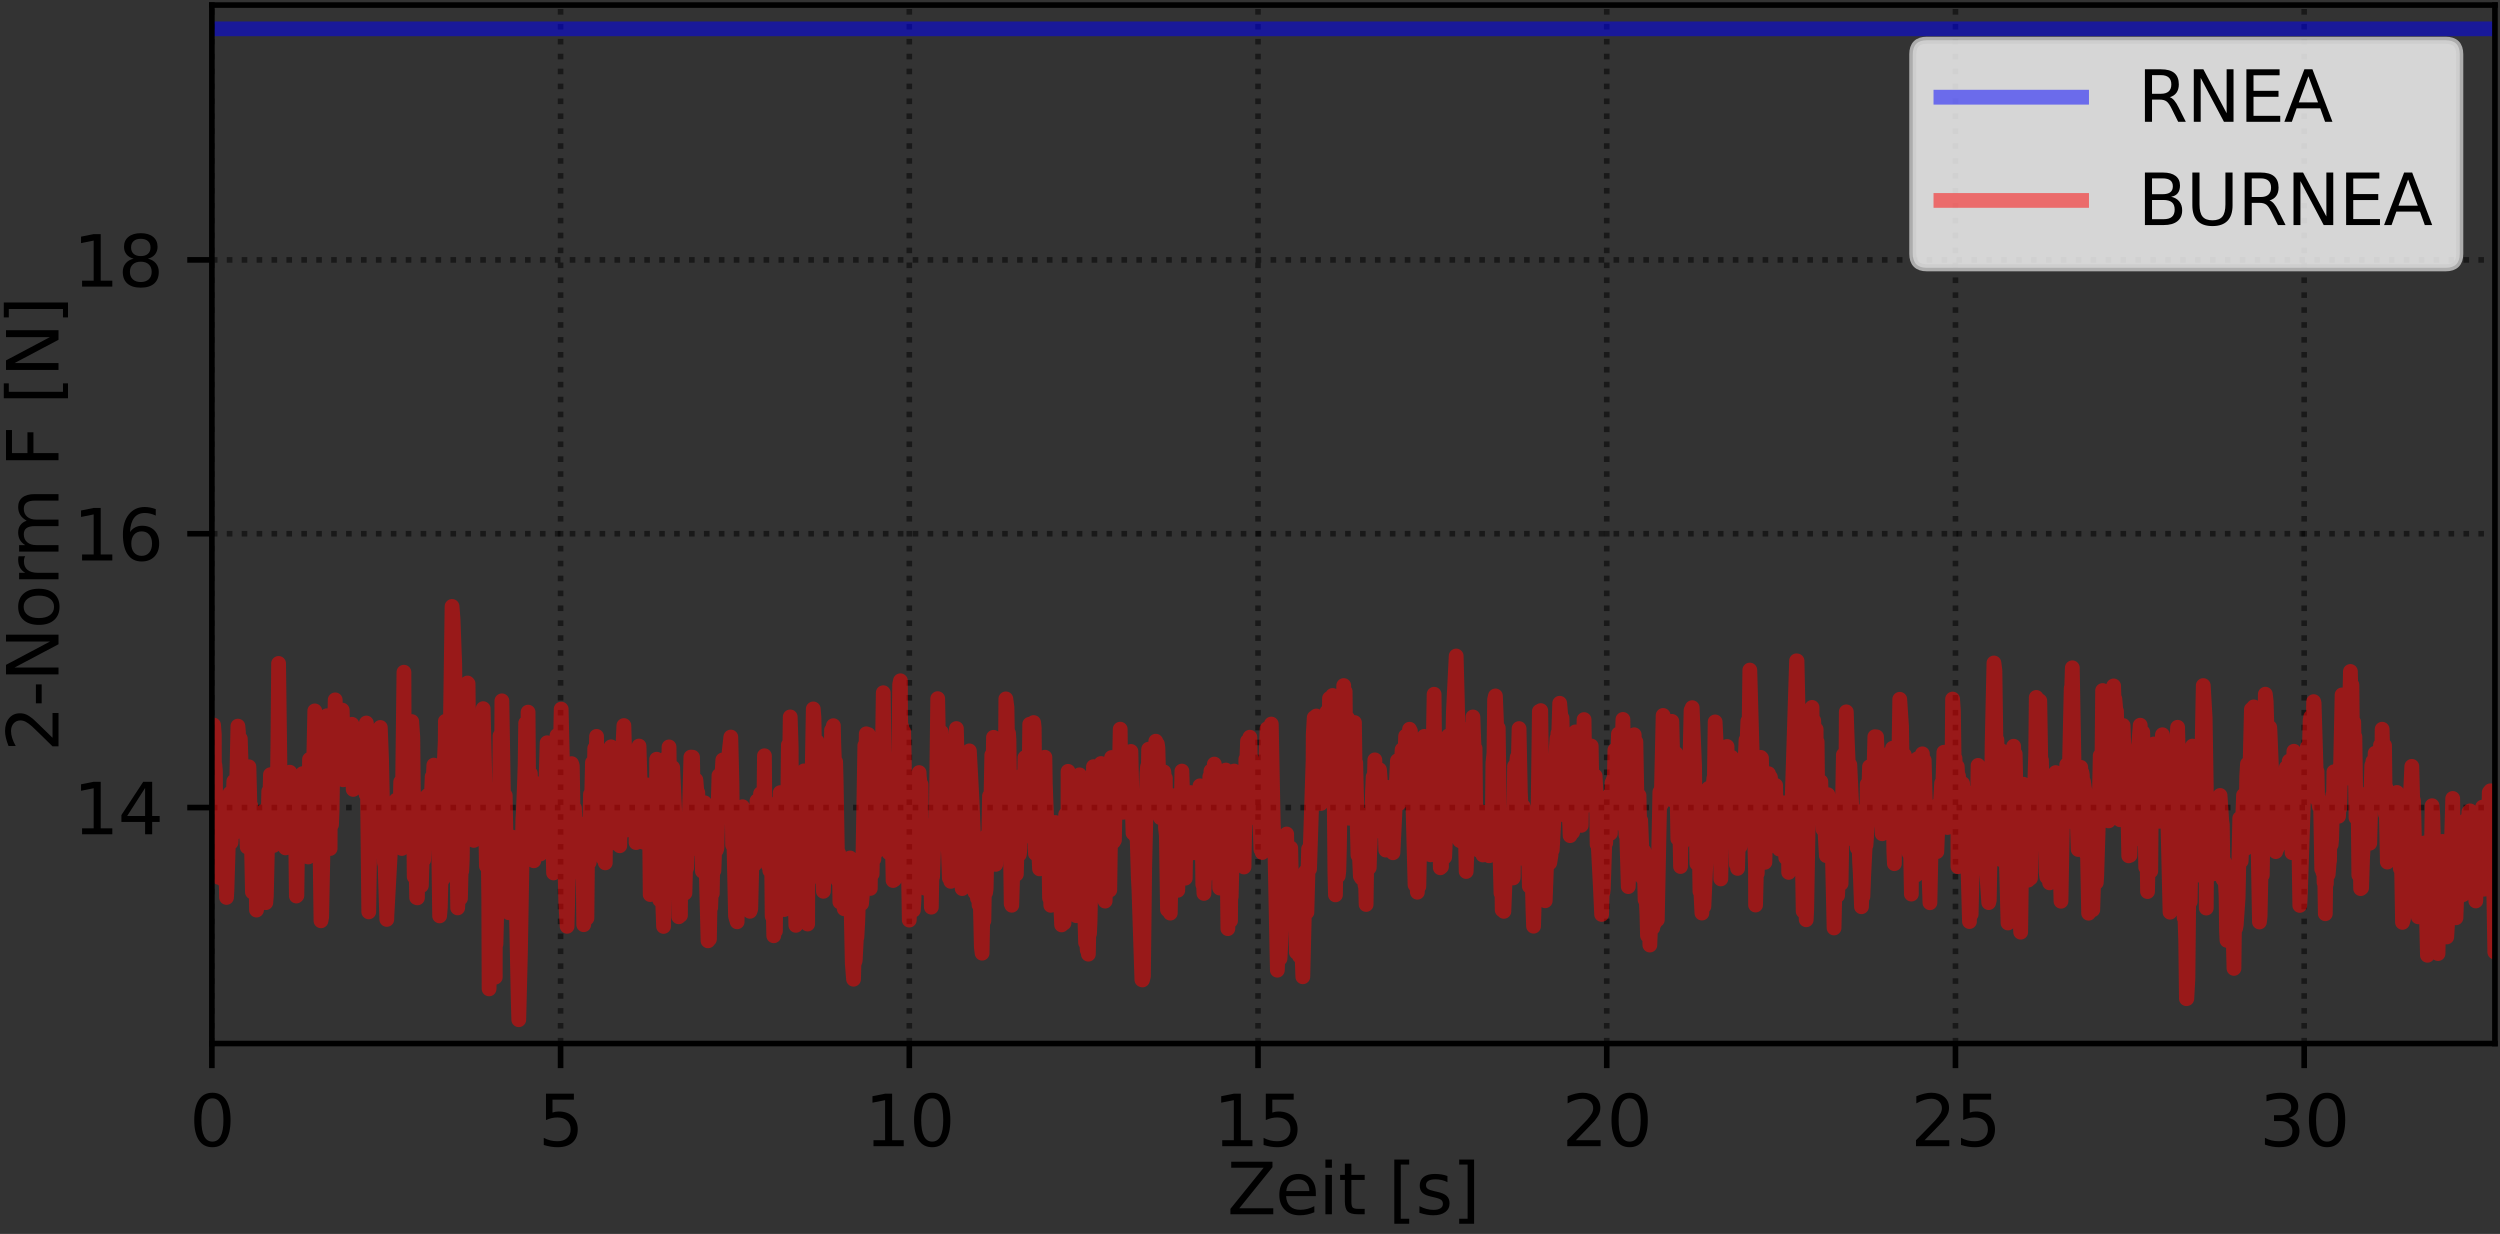 <?xml version="1.0" encoding="utf-8" standalone="no"?>
<!DOCTYPE svg PUBLIC "-//W3C//DTD SVG 1.1//EN"
  "http://www.w3.org/Graphics/SVG/1.1/DTD/svg11.dtd">
<svg xmlns:xlink="http://www.w3.org/1999/xlink" width="355.44pt" height="175.44pt" viewBox="0 0 355.44 175.44" xmlns="http://www.w3.org/2000/svg" version="1.1">
 <rect x="0" y="0" width="355.44" height="175.44" fill="#333333" stroke="none"/>
 <defs>
  <style type="text/css">*{stroke-linejoin: round; stroke-linecap: butt}</style>
 </defs>
 <g id="figure_1">
  <g id="patch_1">
   <path d="M 0 175.44 
L 355.44 175.44 
L 355.44 0 
L 0 0 
L 0 175.44 
z
" style="fill: none"/>
  </g>
  <g id="axes_1">
   <g id="patch_2">
    <path d="M 30.123 148.363 
L 354.72 148.363 
L 354.72 0.72 
L 30.123 0.72 
L 30.123 148.363 
z
" style="fill: none"/>
   </g>
   <g id="matplotlib.axis_1">
    <g id="xtick_1">
     <g id="line2d_1">
      <path d="M 30.123 148.363 
L 30.123 0.72 
" clip-path="url(#pf05e9913c8)" style="fill: none; stroke-dasharray: 0.8,1.32; stroke-dashoffset: 0; stroke: #000000; stroke-opacity: 0.5; stroke-width: 0.8"/>
     </g>
     <g id="line2d_2">
      <defs>
       <path id="m74afdfcd1d" d="M 0 0 
L 0 3.5 
" style="stroke: #000000; stroke-width: 0.8"/>
      </defs>
      <g>
       <use xlink:href="#m74afdfcd1d" x="30.123" y="148.363" style="stroke: #000000; stroke-width: 0.8"/>
      </g>
     </g>
     <g id="text_1">
      <!-- 0 -->
      <g transform="translate(26.942 162.962) scale(0.1 -0.1)">
       <defs>
        <path id="DejaVuSans-30" d="M 2034 4250 
Q 1547 4250 1301 3770 
Q 1056 3291 1056 2328 
Q 1056 1369 1301 889 
Q 1547 409 2034 409 
Q 2525 409 2770 889 
Q 3016 1369 3016 2328 
Q 3016 3291 2770 3770 
Q 2525 4250 2034 4250 
z
M 2034 4750 
Q 2819 4750 3233 4129 
Q 3647 3509 3647 2328 
Q 3647 1150 3233 529 
Q 2819 -91 2034 -91 
Q 1250 -91 836 529 
Q 422 1150 422 2328 
Q 422 3509 836 4129 
Q 1250 4750 2034 4750 
z
" transform="scale(0.016)"/>
       </defs>
       <use xlink:href="#DejaVuSans-30"/>
      </g>
     </g>
    </g>
    <g id="xtick_2">
     <g id="line2d_3">
      <path d="M 79.702 148.363 
L 79.702 0.72 
" clip-path="url(#pf05e9913c8)" style="fill: none; stroke-dasharray: 0.8,1.32; stroke-dashoffset: 0; stroke: #000000; stroke-opacity: 0.5; stroke-width: 0.8"/>
     </g>
     <g id="line2d_4">
      <g>
       <use xlink:href="#m74afdfcd1d" x="79.702" y="148.363" style="stroke: #000000; stroke-width: 0.8"/>
      </g>
     </g>
     <g id="text_2">
      <!-- 5 -->
      <g transform="translate(76.521 162.962) scale(0.1 -0.1)">
       <defs>
        <path id="DejaVuSans-35" d="M 691 4666 
L 3169 4666 
L 3169 4134 
L 1269 4134 
L 1269 2991 
Q 1406 3038 1543 3061 
Q 1681 3084 1819 3084 
Q 2600 3084 3056 2656 
Q 3513 2228 3513 1497 
Q 3513 744 3044 326 
Q 2575 -91 1722 -91 
Q 1428 -91 1123 -41 
Q 819 9 494 109 
L 494 744 
Q 775 591 1075 516 
Q 1375 441 1709 441 
Q 2250 441 2565 725 
Q 2881 1009 2881 1497 
Q 2881 1984 2565 2268 
Q 2250 2553 1709 2553 
Q 1456 2553 1204 2497 
Q 953 2441 691 2322 
L 691 4666 
z
" transform="scale(0.016)"/>
       </defs>
       <use xlink:href="#DejaVuSans-35"/>
      </g>
     </g>
    </g>
    <g id="xtick_3">
     <g id="line2d_5">
      <path d="M 129.282 148.363 
L 129.282 0.72 
" clip-path="url(#pf05e9913c8)" style="fill: none; stroke-dasharray: 0.8,1.32; stroke-dashoffset: 0; stroke: #000000; stroke-opacity: 0.5; stroke-width: 0.8"/>
     </g>
     <g id="line2d_6">
      <g>
       <use xlink:href="#m74afdfcd1d" x="129.282" y="148.363" style="stroke: #000000; stroke-width: 0.8"/>
      </g>
     </g>
     <g id="text_3">
      <!-- 10 -->
      <g transform="translate(122.919 162.962) scale(0.1 -0.1)">
       <defs>
        <path id="DejaVuSans-31" d="M 794 531 
L 1825 531 
L 1825 4091 
L 703 3866 
L 703 4441 
L 1819 4666 
L 2450 4666 
L 2450 531 
L 3481 531 
L 3481 0 
L 794 0 
L 794 531 
z
" transform="scale(0.016)"/>
       </defs>
       <use xlink:href="#DejaVuSans-31"/>
       <use xlink:href="#DejaVuSans-30" x="63.623"/>
      </g>
     </g>
    </g>
    <g id="xtick_4">
     <g id="line2d_7">
      <path d="M 178.861 148.363 
L 178.861 0.72 
" clip-path="url(#pf05e9913c8)" style="fill: none; stroke-dasharray: 0.8,1.32; stroke-dashoffset: 0; stroke: #000000; stroke-opacity: 0.5; stroke-width: 0.8"/>
     </g>
     <g id="line2d_8">
      <g>
       <use xlink:href="#m74afdfcd1d" x="178.861" y="148.363" style="stroke: #000000; stroke-width: 0.8"/>
      </g>
     </g>
     <g id="text_4">
      <!-- 15 -->
      <g transform="translate(172.499 162.962) scale(0.1 -0.1)">
       <use xlink:href="#DejaVuSans-31"/>
       <use xlink:href="#DejaVuSans-35" x="63.623"/>
      </g>
     </g>
    </g>
    <g id="xtick_5">
     <g id="line2d_9">
      <path d="M 228.441 148.363 
L 228.441 0.72 
" clip-path="url(#pf05e9913c8)" style="fill: none; stroke-dasharray: 0.8,1.32; stroke-dashoffset: 0; stroke: #000000; stroke-opacity: 0.5; stroke-width: 0.8"/>
     </g>
     <g id="line2d_10">
      <g>
       <use xlink:href="#m74afdfcd1d" x="228.441" y="148.363" style="stroke: #000000; stroke-width: 0.8"/>
      </g>
     </g>
     <g id="text_5">
      <!-- 20 -->
      <g transform="translate(222.078 162.962) scale(0.1 -0.1)">
       <defs>
        <path id="DejaVuSans-32" d="M 1228 531 
L 3431 531 
L 3431 0 
L 469 0 
L 469 531 
Q 828 903 1448 1529 
Q 2069 2156 2228 2338 
Q 2531 2678 2651 2914 
Q 2772 3150 2772 3378 
Q 2772 3750 2511 3984 
Q 2250 4219 1831 4219 
Q 1534 4219 1204 4116 
Q 875 4013 500 3803 
L 500 4441 
Q 881 4594 1212 4672 
Q 1544 4750 1819 4750 
Q 2544 4750 2975 4387 
Q 3406 4025 3406 3419 
Q 3406 3131 3298 2873 
Q 3191 2616 2906 2266 
Q 2828 2175 2409 1742 
Q 1991 1309 1228 531 
z
" transform="scale(0.016)"/>
       </defs>
       <use xlink:href="#DejaVuSans-32"/>
       <use xlink:href="#DejaVuSans-30" x="63.623"/>
      </g>
     </g>
    </g>
    <g id="xtick_6">
     <g id="line2d_11">
      <path d="M 278.02 148.363 
L 278.02 0.72 
" clip-path="url(#pf05e9913c8)" style="fill: none; stroke-dasharray: 0.8,1.32; stroke-dashoffset: 0; stroke: #000000; stroke-opacity: 0.5; stroke-width: 0.8"/>
     </g>
     <g id="line2d_12">
      <g>
       <use xlink:href="#m74afdfcd1d" x="278.02" y="148.363" style="stroke: #000000; stroke-width: 0.8"/>
      </g>
     </g>
     <g id="text_6">
      <!-- 25 -->
      <g transform="translate(271.657 162.962) scale(0.1 -0.1)">
       <use xlink:href="#DejaVuSans-32"/>
       <use xlink:href="#DejaVuSans-35" x="63.623"/>
      </g>
     </g>
    </g>
    <g id="xtick_7">
     <g id="line2d_13">
      <path d="M 327.599 148.363 
L 327.599 0.72 
" clip-path="url(#pf05e9913c8)" style="fill: none; stroke-dasharray: 0.8,1.32; stroke-dashoffset: 0; stroke: #000000; stroke-opacity: 0.5; stroke-width: 0.8"/>
     </g>
     <g id="line2d_14">
      <g>
       <use xlink:href="#m74afdfcd1d" x="327.599" y="148.363" style="stroke: #000000; stroke-width: 0.8"/>
      </g>
     </g>
     <g id="text_7">
      <!-- 30 -->
      <g transform="translate(321.237 162.962) scale(0.1 -0.1)">
       <defs>
        <path id="DejaVuSans-33" d="M 2597 2516 
Q 3050 2419 3304 2112 
Q 3559 1806 3559 1356 
Q 3559 666 3084 287 
Q 2609 -91 1734 -91 
Q 1441 -91 1130 -33 
Q 819 25 488 141 
L 488 750 
Q 750 597 1062 519 
Q 1375 441 1716 441 
Q 2309 441 2620 675 
Q 2931 909 2931 1356 
Q 2931 1769 2642 2001 
Q 2353 2234 1838 2234 
L 1294 2234 
L 1294 2753 
L 1863 2753 
Q 2328 2753 2575 2939 
Q 2822 3125 2822 3475 
Q 2822 3834 2567 4026 
Q 2313 4219 1838 4219 
Q 1578 4219 1281 4162 
Q 984 4106 628 3988 
L 628 4550 
Q 988 4650 1302 4700 
Q 1616 4750 1894 4750 
Q 2613 4750 3031 4423 
Q 3450 4097 3450 3541 
Q 3450 3153 3228 2886 
Q 3006 2619 2597 2516 
z
" transform="scale(0.016)"/>
       </defs>
       <use xlink:href="#DejaVuSans-33"/>
       <use xlink:href="#DejaVuSans-30" x="63.623"/>
      </g>
     </g>
    </g>
    <g id="text_8">
     <!-- Zeit [s] -->
     <g transform="translate(174.475 172.64) scale(0.1 -0.1)">
      <defs>
       <path id="DejaVuSans-5a" d="M 359 4666 
L 4025 4666 
L 4025 4184 
L 1075 531 
L 4097 531 
L 4097 0 
L 288 0 
L 288 481 
L 3238 4134 
L 359 4134 
L 359 4666 
z
" transform="scale(0.016)"/>
       <path id="DejaVuSans-65" d="M 3597 1894 
L 3597 1613 
L 953 1613 
Q 991 1019 1311 708 
Q 1631 397 2203 397 
Q 2534 397 2845 478 
Q 3156 559 3463 722 
L 3463 178 
Q 3153 47 2828 -22 
Q 2503 -91 2169 -91 
Q 1331 -91 842 396 
Q 353 884 353 1716 
Q 353 2575 817 3079 
Q 1281 3584 2069 3584 
Q 2775 3584 3186 3129 
Q 3597 2675 3597 1894 
z
M 3022 2063 
Q 3016 2534 2758 2815 
Q 2500 3097 2075 3097 
Q 1594 3097 1305 2825 
Q 1016 2553 972 2059 
L 3022 2063 
z
" transform="scale(0.016)"/>
       <path id="DejaVuSans-69" d="M 603 3500 
L 1178 3500 
L 1178 0 
L 603 0 
L 603 3500 
z
M 603 4863 
L 1178 4863 
L 1178 4134 
L 603 4134 
L 603 4863 
z
" transform="scale(0.016)"/>
       <path id="DejaVuSans-74" d="M 1172 4494 
L 1172 3500 
L 2356 3500 
L 2356 3053 
L 1172 3053 
L 1172 1153 
Q 1172 725 1289 603 
Q 1406 481 1766 481 
L 2356 481 
L 2356 0 
L 1766 0 
Q 1100 0 847 248 
Q 594 497 594 1153 
L 594 3053 
L 172 3053 
L 172 3500 
L 594 3500 
L 594 4494 
L 1172 4494 
z
" transform="scale(0.016)"/>
       <path id="DejaVuSans-20" transform="scale(0.016)"/>
       <path id="DejaVuSans-5b" d="M 550 4863 
L 1875 4863 
L 1875 4416 
L 1125 4416 
L 1125 -397 
L 1875 -397 
L 1875 -844 
L 550 -844 
L 550 4863 
z
" transform="scale(0.016)"/>
       <path id="DejaVuSans-73" d="M 2834 3397 
L 2834 2853 
Q 2591 2978 2328 3040 
Q 2066 3103 1784 3103 
Q 1356 3103 1142 2972 
Q 928 2841 928 2578 
Q 928 2378 1081 2264 
Q 1234 2150 1697 2047 
L 1894 2003 
Q 2506 1872 2764 1633 
Q 3022 1394 3022 966 
Q 3022 478 2636 193 
Q 2250 -91 1575 -91 
Q 1294 -91 989 -36 
Q 684 19 347 128 
L 347 722 
Q 666 556 975 473 
Q 1284 391 1588 391 
Q 1994 391 2212 530 
Q 2431 669 2431 922 
Q 2431 1156 2273 1281 
Q 2116 1406 1581 1522 
L 1381 1569 
Q 847 1681 609 1914 
Q 372 2147 372 2553 
Q 372 3047 722 3315 
Q 1072 3584 1716 3584 
Q 2034 3584 2315 3537 
Q 2597 3491 2834 3397 
z
" transform="scale(0.016)"/>
       <path id="DejaVuSans-5d" d="M 1947 4863 
L 1947 -844 
L 622 -844 
L 622 -397 
L 1369 -397 
L 1369 4416 
L 622 4416 
L 622 4863 
L 1947 4863 
z
" transform="scale(0.016)"/>
      </defs>
      <use xlink:href="#DejaVuSans-5a"/>
      <use xlink:href="#DejaVuSans-65" x="68.506"/>
      <use xlink:href="#DejaVuSans-69" x="130.029"/>
      <use xlink:href="#DejaVuSans-74" x="157.812"/>
      <use xlink:href="#DejaVuSans-20" x="197.021"/>
      <use xlink:href="#DejaVuSans-5b" x="228.809"/>
      <use xlink:href="#DejaVuSans-73" x="267.822"/>
      <use xlink:href="#DejaVuSans-5d" x="319.922"/>
     </g>
    </g>
   </g>
   <g id="matplotlib.axis_2">
    <g id="ytick_1">
     <g id="line2d_15">
      <path d="M 30.123 114.816 
L 354.72 114.816 
" clip-path="url(#pf05e9913c8)" style="fill: none; stroke-dasharray: 0.8,1.32; stroke-dashoffset: 0; stroke: #000000; stroke-opacity: 0.5; stroke-width: 0.8"/>
     </g>
     <g id="line2d_16">
      <defs>
       <path id="mabdd72d92e" d="M 0 0 
L -3.5 0 
" style="stroke: #000000; stroke-width: 0.8"/>
      </defs>
      <g>
       <use xlink:href="#mabdd72d92e" x="30.123" y="114.816" style="stroke: #000000; stroke-width: 0.8"/>
      </g>
     </g>
     <g id="text_9">
      <!-- 14 -->
      <g transform="translate(10.398 118.615) scale(0.1 -0.1)">
       <defs>
        <path id="DejaVuSans-34" d="M 2419 4116 
L 825 1625 
L 2419 1625 
L 2419 4116 
z
M 2253 4666 
L 3047 4666 
L 3047 1625 
L 3713 1625 
L 3713 1100 
L 3047 1100 
L 3047 0 
L 2419 0 
L 2419 1100 
L 313 1100 
L 313 1709 
L 2253 4666 
z
" transform="scale(0.016)"/>
       </defs>
       <use xlink:href="#DejaVuSans-31"/>
       <use xlink:href="#DejaVuSans-34" x="63.623"/>
      </g>
     </g>
    </g>
    <g id="ytick_2">
     <g id="line2d_17">
      <path d="M 30.123 75.885 
L 354.72 75.885 
" clip-path="url(#pf05e9913c8)" style="fill: none; stroke-dasharray: 0.8,1.32; stroke-dashoffset: 0; stroke: #000000; stroke-opacity: 0.5; stroke-width: 0.8"/>
     </g>
     <g id="line2d_18">
      <g>
       <use xlink:href="#mabdd72d92e" x="30.123" y="75.885" style="stroke: #000000; stroke-width: 0.8"/>
      </g>
     </g>
     <g id="text_10">
      <!-- 16 -->
      <g transform="translate(10.398 79.684) scale(0.1 -0.1)">
       <defs>
        <path id="DejaVuSans-36" d="M 2113 2584 
Q 1688 2584 1439 2293 
Q 1191 2003 1191 1497 
Q 1191 994 1439 701 
Q 1688 409 2113 409 
Q 2538 409 2786 701 
Q 3034 994 3034 1497 
Q 3034 2003 2786 2293 
Q 2538 2584 2113 2584 
z
M 3366 4563 
L 3366 3988 
Q 3128 4100 2886 4159 
Q 2644 4219 2406 4219 
Q 1781 4219 1451 3797 
Q 1122 3375 1075 2522 
Q 1259 2794 1537 2939 
Q 1816 3084 2150 3084 
Q 2853 3084 3261 2657 
Q 3669 2231 3669 1497 
Q 3669 778 3244 343 
Q 2819 -91 2113 -91 
Q 1303 -91 875 529 
Q 447 1150 447 2328 
Q 447 3434 972 4092 
Q 1497 4750 2381 4750 
Q 2619 4750 2861 4703 
Q 3103 4656 3366 4563 
z
" transform="scale(0.016)"/>
       </defs>
       <use xlink:href="#DejaVuSans-31"/>
       <use xlink:href="#DejaVuSans-36" x="63.623"/>
      </g>
     </g>
    </g>
    <g id="ytick_3">
     <g id="line2d_19">
      <path d="M 30.123 36.953 
L 354.72 36.953 
" clip-path="url(#pf05e9913c8)" style="fill: none; stroke-dasharray: 0.8,1.32; stroke-dashoffset: 0; stroke: #000000; stroke-opacity: 0.5; stroke-width: 0.8"/>
     </g>
     <g id="line2d_20">
      <g>
       <use xlink:href="#mabdd72d92e" x="30.123" y="36.953" style="stroke: #000000; stroke-width: 0.8"/>
      </g>
     </g>
     <g id="text_11">
      <!-- 18 -->
      <g transform="translate(10.398 40.752) scale(0.1 -0.1)">
       <defs>
        <path id="DejaVuSans-38" d="M 2034 2216 
Q 1584 2216 1326 1975 
Q 1069 1734 1069 1313 
Q 1069 891 1326 650 
Q 1584 409 2034 409 
Q 2484 409 2743 651 
Q 3003 894 3003 1313 
Q 3003 1734 2745 1975 
Q 2488 2216 2034 2216 
z
M 1403 2484 
Q 997 2584 770 2862 
Q 544 3141 544 3541 
Q 544 4100 942 4425 
Q 1341 4750 2034 4750 
Q 2731 4750 3128 4425 
Q 3525 4100 3525 3541 
Q 3525 3141 3298 2862 
Q 3072 2584 2669 2484 
Q 3125 2378 3379 2068 
Q 3634 1759 3634 1313 
Q 3634 634 3220 271 
Q 2806 -91 2034 -91 
Q 1263 -91 848 271 
Q 434 634 434 1313 
Q 434 1759 690 2068 
Q 947 2378 1403 2484 
z
M 1172 3481 
Q 1172 3119 1398 2916 
Q 1625 2713 2034 2713 
Q 2441 2713 2670 2916 
Q 2900 3119 2900 3481 
Q 2900 3844 2670 4047 
Q 2441 4250 2034 4250 
Q 1625 4250 1398 4047 
Q 1172 3844 1172 3481 
z
" transform="scale(0.016)"/>
       </defs>
       <use xlink:href="#DejaVuSans-31"/>
       <use xlink:href="#DejaVuSans-38" x="63.623"/>
      </g>
     </g>
    </g>
    <g id="text_12">
     <!-- 2-Norm F [N] -->
     <g transform="translate(8.318 106.861) rotate(-90) scale(0.1 -0.1)">
      <defs>
       <path id="DejaVuSans-2d" d="M 313 2009 
L 1997 2009 
L 1997 1497 
L 313 1497 
L 313 2009 
z
" transform="scale(0.016)"/>
       <path id="DejaVuSans-4e" d="M 628 4666 
L 1478 4666 
L 3547 763 
L 3547 4666 
L 4159 4666 
L 4159 0 
L 3309 0 
L 1241 3903 
L 1241 0 
L 628 0 
L 628 4666 
z
" transform="scale(0.016)"/>
       <path id="DejaVuSans-6f" d="M 1959 3097 
Q 1497 3097 1228 2736 
Q 959 2375 959 1747 
Q 959 1119 1226 758 
Q 1494 397 1959 397 
Q 2419 397 2687 759 
Q 2956 1122 2956 1747 
Q 2956 2369 2687 2733 
Q 2419 3097 1959 3097 
z
M 1959 3584 
Q 2709 3584 3137 3096 
Q 3566 2609 3566 1747 
Q 3566 888 3137 398 
Q 2709 -91 1959 -91 
Q 1206 -91 779 398 
Q 353 888 353 1747 
Q 353 2609 779 3096 
Q 1206 3584 1959 3584 
z
" transform="scale(0.016)"/>
       <path id="DejaVuSans-72" d="M 2631 2963 
Q 2534 3019 2420 3045 
Q 2306 3072 2169 3072 
Q 1681 3072 1420 2755 
Q 1159 2438 1159 1844 
L 1159 0 
L 581 0 
L 581 3500 
L 1159 3500 
L 1159 2956 
Q 1341 3275 1631 3429 
Q 1922 3584 2338 3584 
Q 2397 3584 2469 3576 
Q 2541 3569 2628 3553 
L 2631 2963 
z
" transform="scale(0.016)"/>
       <path id="DejaVuSans-6d" d="M 3328 2828 
Q 3544 3216 3844 3400 
Q 4144 3584 4550 3584 
Q 5097 3584 5394 3201 
Q 5691 2819 5691 2113 
L 5691 0 
L 5113 0 
L 5113 2094 
Q 5113 2597 4934 2840 
Q 4756 3084 4391 3084 
Q 3944 3084 3684 2787 
Q 3425 2491 3425 1978 
L 3425 0 
L 2847 0 
L 2847 2094 
Q 2847 2600 2669 2842 
Q 2491 3084 2119 3084 
Q 1678 3084 1418 2786 
Q 1159 2488 1159 1978 
L 1159 0 
L 581 0 
L 581 3500 
L 1159 3500 
L 1159 2956 
Q 1356 3278 1631 3431 
Q 1906 3584 2284 3584 
Q 2666 3584 2933 3390 
Q 3200 3197 3328 2828 
z
" transform="scale(0.016)"/>
       <path id="DejaVuSans-46" d="M 628 4666 
L 3309 4666 
L 3309 4134 
L 1259 4134 
L 1259 2759 
L 3109 2759 
L 3109 2228 
L 1259 2228 
L 1259 0 
L 628 0 
L 628 4666 
z
" transform="scale(0.016)"/>
      </defs>
      <use xlink:href="#DejaVuSans-32"/>
      <use xlink:href="#DejaVuSans-2d" x="63.623"/>
      <use xlink:href="#DejaVuSans-4e" x="99.707"/>
      <use xlink:href="#DejaVuSans-6f" x="174.512"/>
      <use xlink:href="#DejaVuSans-72" x="235.693"/>
      <use xlink:href="#DejaVuSans-6d" x="275.057"/>
      <use xlink:href="#DejaVuSans-20" x="372.469"/>
      <use xlink:href="#DejaVuSans-46" x="404.256"/>
      <use xlink:href="#DejaVuSans-20" x="461.775"/>
      <use xlink:href="#DejaVuSans-5b" x="493.562"/>
      <use xlink:href="#DejaVuSans-4e" x="532.576"/>
      <use xlink:href="#DejaVuSans-5d" x="607.381"/>
     </g>
    </g>
   </g>
   <g id="line2d_21">
    <path d="M 30.123 4.101 
L 354.72 4.101 
L 354.72 4.101 
" clip-path="url(#pf05e9913c8)" style="fill: none; stroke: #0000ff; stroke-opacity: 0.5; stroke-width: 2.1; stroke-linecap: square"/>
   </g>
   <g id="line2d_22">
    <path d="M 30.123 116.116 
L 30.364 103.078 
L 30.47 104.412 
L 30.488 112.17 
L 30.547 108.734 
L 30.629 109.669 
L 30.687 121.805 
L 30.765 120.128 
L 30.846 117.554 
L 30.946 118.486 
L 31.033 115.658 
L 31.125 124.747 
L 31.185 123.948 
L 31.345 118.111 
L 31.425 120.936 
L 31.545 117.721 
L 31.685 125.019 
L 31.764 119.188 
L 31.864 120.858 
L 32.004 117.272 
L 32.203 127.595 
L 32.263 126.573 
L 32.684 112.797 
L 32.824 114.344 
L 32.847 119.785 
L 32.924 118.152 
L 33.248 111.074 
L 33.503 118.307 
L 33.824 103.237 
L 33.904 104.139 
L 34.073 109.891 
L 34.166 105.025 
L 34.406 112.409 
L 34.486 111.22 
L 34.654 117.775 
L 34.731 111.942 
L 35.146 120.425 
L 35.225 119.607 
L 35.392 109.02 
L 35.568 115.823 
L 35.648 114.527 
L 35.888 126.828 
L 36.048 118.463 
L 36.13 120.352 
L 36.212 120.607 
L 36.309 119.958 
L 36.469 129.39 
L 36.549 128.687 
L 36.721 121.091 
L 36.792 123.056 
L 36.888 121.199 
L 36.968 121.519 
L 37.144 125.332 
L 37.209 121.86 
L 37.291 123.249 
L 37.529 115.305 
L 37.628 117.538 
L 37.789 128.337 
L 37.868 127.384 
L 38.211 112.502 
L 38.289 116.815 
L 38.452 110.136 
L 38.611 112.598 
L 38.771 115.589 
L 38.891 120.212 
L 38.971 117.113 
L 39.07 117.913 
L 39.191 109.995 
L 39.33 119.23 
L 39.512 105.646 
L 39.609 94.323 
L 39.932 119.027 
L 40.034 115.923 
L 40.096 110.545 
L 40.179 110.973 
L 40.432 119.818 
L 40.594 120.55 
L 40.772 116.425 
L 40.857 115.236 
L 40.939 116.652 
L 41.198 109.79 
L 41.445 116.884 
L 41.523 120.626 
L 41.673 116.818 
L 41.853 115.111 
L 41.952 111.388 
L 42.123 126.47 
L 42.135 127.392 
L 42.208 127.327 
L 42.297 120.699 
L 42.436 114.082 
L 42.517 113.276 
L 42.617 113.317 
L 42.776 120.799 
L 43.016 109.993 
L 43.178 117.387 
L 43.257 119.012 
L 43.503 110.779 
L 43.616 114.11 
L 43.717 113.704 
L 43.818 121.843 
L 44.008 107.963 
L 44.076 108.823 
L 44.345 119.885 
L 44.755 101.072 
L 44.936 104.647 
L 45.056 104.845 
L 45.215 111.465 
L 45.294 108.771 
L 45.395 113.166 
L 45.635 130.916 
L 45.734 130.382 
L 45.939 120.02 
L 45.974 113.854 
L 46.054 114.151 
L 46.134 115.551 
L 46.335 107.2 
L 46.474 101.762 
L 46.633 106.792 
L 46.933 120.639 
L 46.973 111.381 
L 47.04 112.043 
L 47.132 117.266 
L 47.213 115.401 
L 47.292 110.378 
L 47.407 110.955 
L 47.657 99.504 
L 47.713 101.5 
L 47.793 110.91 
L 47.886 110.139 
L 47.953 103.248 
L 48.093 105.623 
L 48.152 105.512 
L 48.213 103.557 
L 48.372 110.312 
L 48.653 100.959 
L 48.713 102.994 
L 48.793 110.869 
L 48.873 108.8 
L 48.993 108.346 
L 49.172 105.184 
L 49.352 108.498 
L 49.412 108.023 
L 49.473 108.132 
L 49.587 109.904 
L 49.612 108.891 
L 49.693 107.828 
L 49.793 108.832 
L 50.037 102.977 
L 50.217 112.237 
L 50.372 107.104 
L 50.578 111.269 
L 50.623 107.984 
L 50.623 112.001 
L 50.703 109.458 
L 50.794 108.307 
L 50.937 107.935 
L 50.974 109.339 
L 50.995 105.632 
L 51.074 106.032 
L 51.167 111.196 
L 51.186 109.256 
L 51.266 111.363 
L 51.453 107.308 
L 51.571 109.484 
L 51.686 109.518 
L 51.77 111.835 
L 51.929 106.781 
L 52.048 112.941 
L 52.088 102.794 
L 52.169 104.883 
L 52.428 129.646 
L 52.668 113.256 
L 52.787 115.935 
L 52.852 106.857 
L 52.929 109.809 
L 53.112 115.811 
L 53.411 107.69 
L 53.611 109.301 
L 53.691 115.604 
L 53.752 115.469 
L 53.833 111.332 
L 53.978 110.222 
L 54.071 103.427 
L 54.251 108.033 
L 54.432 116.695 
L 54.512 114.504 
L 54.656 122.669 
L 54.752 123.023 
L 54.992 130.72 
L 55.011 130.068 
L 55.87 114.371 
L 56.336 113.747 
L 56.772 114.803 
L 56.79 118.306 
L 56.869 116.149 
L 56.97 111.163 
L 57.131 120.636 
L 57.43 95.571 
L 57.451 101.668 
L 57.691 104.315 
L 57.709 109.812 
L 57.849 113.783 
L 57.992 103.332 
L 58.269 115.626 
L 58.37 104.225 
L 58.453 104.363 
L 58.538 102.589 
L 58.69 104.814 
L 58.89 124.651 
L 58.95 123.724 
L 59.049 117.182 
L 59.237 127.618 
L 59.349 127.653 
L 59.449 118.686 
L 59.531 115.621 
L 59.689 116.558 
L 59.909 125.915 
L 60.129 118.791 
L 60.234 122.25 
L 60.288 120.46 
L 60.369 113.468 
L 60.444 117.129 
L 60.565 118.467 
L 60.844 113.065 
L 60.925 113.22 
L 61.104 116.791 
L 61.184 116.084 
L 61.364 112.369 
L 61.444 110.422 
L 61.504 112.723 
L 61.683 108.78 
L 61.763 109.405 
L 61.866 109.26 
L 62.023 115.717 
L 62.184 110.538 
L 62.344 118.309 
L 62.504 130.22 
L 62.604 129.044 
L 62.825 119.455 
L 63.004 124.93 
L 63.163 108.424 
L 63.302 105.418 
L 63.322 102.547 
L 63.424 105.887 
L 63.594 106.8 
L 63.595 105.074 
L 63.693 112.379 
L 63.992 106.018 
L 64.27 86.219 
L 64.41 87.971 
L 64.649 94.33 
L 65.069 129.082 
L 65.31 125.012 
L 65.469 127.721 
L 65.567 123.579 
L 65.651 123.833 
L 65.728 122.105 
L 65.887 108.91 
L 66.128 106.245 
L 66.188 101.084 
L 66.232 101.368 
L 66.308 103.445 
L 66.467 97.108 
L 66.548 97.198 
L 66.728 113.23 
L 66.849 115.746 
L 66.868 111.99 
L 66.987 111.82 
L 67.047 113.527 
L 67.128 110.957 
L 67.207 116.633 
L 67.367 119.484 
L 67.488 105.568 
L 67.726 112.034 
L 67.807 115.402 
L 67.866 113.166 
L 68.007 112.437 
L 68.128 108.946 
L 68.246 114.371 
L 68.327 113.057 
L 68.386 109.157 
L 68.47 110.52 
L 68.544 114.578 
L 68.695 100.755 
L 68.971 112.533 
L 69.152 123.118 
L 69.213 120.477 
L 69.271 117.685 
L 69.371 118.307 
L 69.489 127.812 
L 69.535 140.595 
L 69.612 136.097 
L 69.692 131.074 
L 69.774 131.55 
L 69.858 135.467 
L 69.935 130.755 
L 70.193 138.9 
L 70.413 138.933 
L 70.433 125.256 
L 70.514 134.21 
L 70.653 128.508 
L 70.773 118.565 
L 70.853 118.472 
L 71.005 117.472 
L 71.094 104.604 
L 71.172 111.534 
L 71.192 111.254 
L 71.321 106.898 
L 71.357 99.642 
L 71.512 108.891 
L 71.594 113.804 
L 71.757 114.069 
L 71.832 113.103 
L 72.053 125.671 
L 72.093 126.092 
L 72.334 129.77 
L 72.515 124.534 
L 72.618 125.516 
L 72.663 128.767 
L 72.775 125.577 
L 72.835 119.017 
L 72.986 120.491 
L 73.155 129.088 
L 73.174 126.34 
L 73.304 125.361 
L 73.348 125.981 
L 73.676 142.106 
L 73.756 144.982 
L 73.995 135.402 
L 74.155 126.156 
L 74.339 116.525 
L 74.419 115.149 
L 74.578 111.168 
L 74.658 108.756 
L 74.738 102.808 
L 74.818 103.811 
L 75.064 112.569 
L 75.079 101.247 
L 75.16 111.464 
L 75.22 111.554 
L 75.341 115.037 
L 75.4 109.971 
L 75.501 113.301 
L 75.58 122.011 
L 75.644 121.352 
L 75.742 111.6 
L 75.759 117.389 
L 75.9 122.382 
L 76.142 111.372 
L 76.342 121.159 
L 76.484 114.216 
L 76.541 121.386 
L 76.722 116.529 
L 76.822 121.418 
L 77.062 116.854 
L 77.123 113.109 
L 77.267 113.97 
L 77.286 115.72 
L 77.389 111.176 
L 77.467 111.673 
L 77.549 113.7 
L 77.785 105.601 
L 78.286 120.008 
L 78.37 118.939 
L 78.446 116.303 
L 78.546 117.022 
L 78.705 124.112 
L 78.792 121.233 
L 79.034 108.237 
L 79.191 104.569 
L 79.347 116.168 
L 79.427 116.007 
L 79.547 108.132 
L 79.607 109.963 
L 79.786 100.815 
L 80.437 128.189 
L 80.627 131.699 
L 81.087 112.434 
L 81.269 108.569 
L 81.368 108.847 
L 81.528 118.315 
L 81.667 114.888 
L 81.927 120.367 
L 82.047 119.757 
L 82.106 122.005 
L 82.188 121.047 
L 82.247 117.512 
L 82.428 124.107 
L 82.631 119.792 
L 82.709 120.717 
L 82.929 125.443 
L 82.992 131.471 
L 83.07 130.239 
L 83.27 124.778 
L 83.445 130.545 
L 83.579 116.859 
L 83.59 117.92 
L 83.685 121.854 
L 83.772 122.603 
L 83.952 112.92 
L 83.997 118.623 
L 84.231 108.42 
L 84.391 108.466 
L 84.454 111.942 
L 84.559 106.391 
L 84.735 108.445 
L 84.816 104.694 
L 84.894 108.8 
L 84.974 108.398 
L 85.055 107.293 
L 85.137 110.698 
L 85.236 111.536 
L 85.321 118.782 
L 85.394 113.258 
L 85.474 114.814 
L 85.806 122.106 
L 85.894 120.485 
L 85.973 120.669 
L 86.055 122.675 
L 86.132 115.627 
L 86.218 116.391 
L 86.295 119.059 
L 86.552 108.425 
L 86.633 108.96 
L 86.712 110.487 
L 86.874 106.18 
L 87.052 119.846 
L 87.292 109.357 
L 87.452 113.22 
L 87.531 112.357 
L 87.712 115.377 
L 87.873 109.272 
L 87.952 110.348 
L 88.114 120.247 
L 88.292 111.74 
L 88.701 103.155 
L 88.853 108.42 
L 88.934 107.286 
L 89.053 118.014 
L 89.111 115.478 
L 89.195 109.147 
L 89.371 117.451 
L 89.432 113.395 
L 89.52 117.959 
L 89.691 108.82 
L 89.771 109.387 
L 89.853 108.019 
L 89.953 111.376 
L 90.012 117.396 
L 90.092 116.368 
L 90.193 112.322 
L 90.258 112.938 
L 90.354 113.958 
L 90.432 119.795 
L 90.854 106.069 
L 91.094 114.115 
L 91.154 112.017 
L 91.175 113.56 
L 91.256 113.85 
L 91.443 119.734 
L 91.595 115.968 
L 91.676 119.731 
L 91.835 111.607 
L 91.915 118.106 
L 92.076 111.599 
L 92.2 116.965 
L 92.259 114.652 
L 92.342 116.243 
L 92.44 127.183 
L 92.499 123.996 
L 92.639 123.835 
L 92.701 120.721 
L 92.739 112.747 
L 92.92 113.419 
L 93 115.201 
L 93.02 111.933 
L 93.261 114.637 
L 93.341 112.847 
L 93.361 107.944 
L 93.422 110.523 
L 93.8 127.954 
L 93.821 126.537 
L 93.902 124.736 
L 94.002 125.774 
L 94.062 121.734 
L 94.081 126.885 
L 94.161 126.647 
L 94.342 131.716 
L 94.361 126.242 
L 94.48 126.756 
L 94.56 114.604 
L 94.641 116.81 
L 94.841 112.136 
L 94.921 114.75 
L 94.94 107.52 
L 95.022 112.669 
L 95.121 106.192 
L 95.181 110.441 
L 95.281 109.241 
L 95.382 115.046 
L 95.501 112.07 
L 95.582 116.898 
L 95.641 109.119 
L 95.92 115.285 
L 96.056 122.19 
L 96.12 120.566 
L 96.16 119.511 
L 96.3 120.636 
L 96.35 119.981 
L 96.419 125.656 
L 96.5 130.343 
L 96.581 123.282 
L 96.72 126.443 
L 96.743 130.14 
L 96.8 120.95 
L 96.88 123.608 
L 96.962 123.278 
L 97.108 123.168 
L 97.13 126.18 
L 97.205 120.785 
L 97.382 126.974 
L 97.549 120.213 
L 97.623 123.404 
L 97.866 116.77 
L 98.021 115.65 
L 98.225 107.639 
L 98.303 113.311 
L 98.364 112.29 
L 98.462 107.655 
L 98.523 111.364 
L 98.684 112.53 
L 98.723 116.163 
L 98.808 111.976 
L 98.861 115.14 
L 98.941 110.887 
L 99.146 113.383 
L 99.209 112.696 
L 99.361 120.815 
L 99.443 116.655 
L 99.521 117.6 
L 99.566 117.738 
L 99.642 118.34 
L 99.704 120.304 
L 99.783 118.56 
L 99.865 123.865 
L 100.064 116.862 
L 100.164 114.13 
L 100.184 115.504 
L 100.544 128.919 
L 100.664 133.765 
L 100.706 126.666 
L 100.804 128.775 
L 100.865 133.531 
L 100.944 128.96 
L 101.043 129.037 
L 101.183 125.186 
L 101.27 127.038 
L 101.343 122.563 
L 101.503 123.778 
L 101.682 118.72 
L 101.844 120.867 
L 101.922 120.64 
L 102.222 110.245 
L 102.342 115.345 
L 102.766 108.042 
L 102.964 112.401 
L 103.003 110.332 
L 103.166 112.381 
L 103.254 110.332 
L 103.324 111.275 
L 103.464 113.49 
L 103.548 111.623 
L 103.663 106.944 
L 103.85 105.285 
L 103.903 104.791 
L 104.068 111.305 
L 104.158 120.127 
L 104.244 115.274 
L 104.572 130.25 
L 104.804 131.058 
L 104.887 120.399 
L 104.984 118.293 
L 105.154 125.292 
L 105.31 116.62 
L 105.384 117.356 
L 105.564 114.699 
L 105.724 122.161 
L 105.884 117.701 
L 106.047 122.892 
L 106.143 126.598 
L 106.223 126.549 
L 106.383 128.915 
L 106.543 126.043 
L 106.624 129.568 
L 106.74 129.237 
L 107.042 116.926 
L 107.126 119.965 
L 107.209 118.791 
L 107.285 122.9 
L 107.628 113.853 
L 107.703 114.728 
L 107.865 121.617 
L 108.131 112.835 
L 108.248 114.726 
L 108.284 114.699 
L 108.367 114.747 
L 108.444 114.15 
L 108.525 120.044 
L 108.545 119.684 
L 108.685 107.45 
L 108.787 121.018 
L 108.968 117.522 
L 109.025 120.995 
L 109.185 116.952 
L 109.272 123.098 
L 109.365 119.555 
L 109.451 123.783 
L 109.649 116.422 
L 109.78 130.258 
L 109.87 126.19 
L 110.009 133.044 
L 110.089 130.877 
L 110.248 132.374 
L 110.288 127.662 
L 110.36 128.639 
L 110.428 127.414 
L 110.667 113.962 
L 110.707 117.661 
L 110.811 118.916 
L 110.929 112.691 
L 111.196 117.237 
L 111.348 125.345 
L 111.428 124.999 
L 111.508 129.316 
L 111.727 120.999 
L 111.772 123.167 
L 111.908 115.964 
L 112.008 113.583 
L 112.089 105.913 
L 112.249 108.986 
L 112.35 101.928 
L 112.489 106.211 
L 112.509 111.941 
L 112.73 118.022 
L 112.908 127.445 
L 112.998 127.204 
L 113.068 128.116 
L 113.151 131.56 
L 113.285 128.616 
L 113.333 130.073 
L 113.41 126.548 
L 113.489 127.608 
L 113.569 128.402 
L 113.768 125.963 
L 114.029 115.908 
L 114.149 122.048 
L 114.309 109.601 
L 114.41 110.229 
L 114.568 112.997 
L 114.828 131.375 
L 114.848 125.303 
L 114.949 121.425 
L 114.975 112.972 
L 115.148 124.559 
L 115.232 123.303 
L 115.628 100.794 
L 115.727 102.036 
L 115.807 106.798 
L 115.907 106.089 
L 115.987 107.245 
L 116.168 105.407 
L 116.551 121.515 
L 116.669 121.034 
L 116.708 124.927 
L 116.889 120.963 
L 117.068 126.721 
L 117.328 118.809 
L 117.371 120.793 
L 117.548 112.539 
L 117.628 113.761 
L 117.79 116.324 
L 117.865 115.831 
L 117.88 113.494 
L 117.953 114.693 
L 117.998 114.218 
L 118.061 116.395 
L 118.227 103.803 
L 118.366 112.04 
L 118.485 103.174 
L 118.546 105.831 
L 118.706 110.031 
L 118.81 108.312 
L 118.886 111.253 
L 119.127 125.172 
L 119.226 121.274 
L 119.35 124.161 
L 119.412 128.247 
L 119.45 122.597 
L 119.527 127.782 
L 119.707 122.579 
L 119.895 127.018 
L 119.988 126.469 
L 120.028 129.208 
L 120.214 122.124 
L 120.491 128.228 
L 120.69 124.12 
L 120.858 121.983 
L 121.171 136.97 
L 121.353 139.221 
L 121.432 136.169 
L 121.511 136.799 
L 121.591 136.563 
L 121.772 133.106 
L 121.831 133.246 
L 121.953 131.024 
L 122.193 123.948 
L 122.495 128.466 
L 122.594 127.378 
L 122.957 105.99 
L 122.996 110.043 
L 123.076 109.551 
L 123.162 104.329 
L 123.177 105.115 
L 123.256 109.248 
L 123.318 104.409 
L 123.456 104.429 
L 123.736 126.313 
L 123.816 117.362 
L 123.901 120.134 
L 123.998 124.263 
L 124.077 119.755 
L 124.157 121.401 
L 124.245 122.151 
L 124.325 119.623 
L 124.476 121.253 
L 124.516 120.64 
L 124.576 113.047 
L 124.678 119.308 
L 124.739 117.667 
L 124.9 111.87 
L 125 110.671 
L 125.059 111.138 
L 125.184 111.313 
L 125.319 105.46 
L 125.459 106.699 
L 125.579 98.489 
L 125.718 110.017 
L 125.798 111.853 
L 125.878 107.6 
L 125.978 112.859 
L 126.182 108.443 
L 126.376 121.244 
L 126.54 117.082 
L 126.637 116.188 
L 126.732 120.067 
L 126.797 116.007 
L 126.976 125.189 
L 127.057 124.373 
L 127.158 125.066 
L 127.256 121.854 
L 127.303 115.834 
L 127.416 115.736 
L 127.496 116.077 
L 127.636 110.902 
L 127.741 111.034 
L 127.91 97.319 
L 128.018 96.792 
L 128.036 101.633 
L 128.176 107.729 
L 128.217 103.356 
L 128.297 105.855 
L 128.397 105.461 
L 128.476 104.037 
L 128.556 107.337 
L 128.716 120.729 
L 128.78 121.209 
L 129.018 117.205 
L 129.118 124.713 
L 129.136 122.236 
L 129.276 130.816 
L 129.437 124.294 
L 129.699 129.307 
L 129.776 128.993 
L 129.858 129.417 
L 129.953 127.828 
L 130.032 123.86 
L 130.133 124.288 
L 130.176 125.78 
L 130.452 111.54 
L 130.593 114.872 
L 130.675 109.841 
L 130.691 110.332 
L 130.81 111.333 
L 130.935 116.712 
L 130.95 111.535 
L 131.011 118.199 
L 131.114 124.578 
L 131.213 123.667 
L 131.272 125.362 
L 131.351 123.135 
L 131.492 124.374 
L 131.531 126.295 
L 131.598 122.644 
L 131.673 125.704 
L 131.917 117.363 
L 132.113 122.882 
L 132.196 125.267 
L 132.277 120.75 
L 132.414 128.979 
L 132.495 124.49 
L 132.594 124.644 
L 132.795 119.021 
L 132.874 120.493 
L 133.114 116.373 
L 133.319 99.329 
L 133.575 113.434 
L 133.835 104.085 
L 134.076 107.91 
L 134.177 114.163 
L 134.236 111.417 
L 134.399 107.77 
L 134.696 117.596 
L 134.715 113.101 
L 134.737 118.255 
L 134.977 124.854 
L 135.116 122.801 
L 135.179 125.309 
L 135.238 124.104 
L 135.439 114.72 
L 135.491 117.199 
L 135.638 115.405 
L 135.757 113.709 
L 135.976 103.583 
L 136.216 112.604 
L 136.296 113.348 
L 136.396 117.674 
L 136.556 115.186 
L 136.798 126.334 
L 136.876 123.801 
L 136.959 125.045 
L 137.136 120.495 
L 137.216 118.287 
L 137.376 122.473 
L 137.575 117.135 
L 137.736 114.075 
L 137.822 106.756 
L 138.2 113.777 
L 138.371 117.942 
L 138.444 123.76 
L 138.536 123.628 
L 138.616 126.883 
L 138.753 127.01 
L 138.774 122.607 
L 138.973 127.734 
L 139.113 121.824 
L 139.195 128.66 
L 139.293 124.833 
L 139.522 134.654 
L 139.633 135.519 
L 139.804 126.088 
L 139.885 130.904 
L 139.925 128.513 
L 140.027 120.88 
L 140.124 126.924 
L 140.205 126.401 
L 140.363 118.73 
L 140.505 123.287 
L 140.685 113.173 
L 140.704 115.874 
L 140.767 116.913 
L 140.848 115.659 
L 141.01 107.341 
L 141.125 113.051 
L 141.251 104.83 
L 141.567 122.891 
L 141.708 116.905 
L 141.827 117.61 
L 141.927 109.002 
L 142.007 112.432 
L 142.167 118.706 
L 142.247 119.528 
L 142.408 116.068 
L 142.716 118.4 
L 142.827 117.395 
L 142.927 110.895 
L 143.007 99.364 
L 143.167 100.582 
L 143.271 106.663 
L 143.393 104.26 
L 143.448 105.148 
L 143.767 128.496 
L 143.85 128.704 
L 144.075 121.281 
L 144.147 121.73 
L 144.309 119.545 
L 144.502 124.287 
L 144.767 114.229 
L 144.808 120.412 
L 144.928 121.478 
L 145.027 120.594 
L 145.067 117.945 
L 145.157 119.4 
L 145.227 119.351 
L 145.366 115.005 
L 145.392 110.145 
L 145.505 112.424 
L 145.548 117.466 
L 145.727 107.707 
L 145.808 108.878 
L 145.887 113.375 
L 146.006 111.511 
L 146.048 108.979 
L 146.219 118.503 
L 146.401 102.966 
L 146.498 106.439 
L 146.659 113.834 
L 146.957 102.729 
L 147.039 103.457 
L 147.217 121.366 
L 147.438 116.135 
L 147.718 121.851 
L 147.798 123.531 
L 148.038 114.849 
L 148.237 116.189 
L 148.378 111.263 
L 148.458 114.996 
L 148.559 107.657 
L 148.617 111.439 
L 149.017 121.871 
L 149.14 122.607 
L 149.217 127.661 
L 149.277 123.194 
L 149.396 128.716 
L 149.538 125.431 
L 149.618 121.232 
L 149.722 121.521 
L 149.857 118.1 
L 149.939 119.979 
L 150.017 116.936 
L 150.117 117.787 
L 150.259 122.555 
L 150.516 121.251 
L 150.842 129.391 
L 150.936 131.498 
L 151.015 125.899 
L 151.16 124.467 
L 151.275 131.239 
L 151.457 124.658 
L 151.514 115.795 
L 151.594 118.359 
L 151.675 119.944 
L 151.754 117.254 
L 151.838 119.902 
L 151.853 109.666 
L 151.933 117.047 
L 152.093 115.121 
L 152.193 114.85 
L 152.274 116.996 
L 152.433 125.281 
L 152.494 123.958 
L 152.631 127.28 
L 152.673 125.521 
L 152.833 126.997 
L 152.896 124.136 
L 152.953 124.554 
L 153.013 130.187 
L 153.25 118.119 
L 153.42 111.602 
L 153.481 110.163 
L 153.66 117.73 
L 153.76 116.912 
L 153.98 125.905 
L 154.059 124.087 
L 154.342 134.03 
L 154.459 133.932 
L 154.482 133.661 
L 154.58 135.092 
L 154.658 132.167 
L 154.739 135.662 
L 154.821 131.755 
L 154.902 132.737 
L 154.982 130.994 
L 155.238 118.076 
L 155.387 115.777 
L 155.465 109 
L 155.843 117.507 
L 156.043 109.161 
L 156.124 112.323 
L 156.207 111.537 
L 156.303 111.541 
L 156.383 110.976 
L 156.543 108.55 
L 156.702 110.04 
L 156.882 120.232 
L 156.963 119.246 
L 157.043 120.516 
L 157.123 128.117 
L 157.446 118.6 
L 157.542 123.711 
L 157.622 119.059 
L 157.783 126.552 
L 158.044 107.7 
L 158.204 116.749 
L 158.306 119.681 
L 158.366 116.59 
L 158.445 119.452 
L 158.605 111.105 
L 158.695 110.924 
L 158.781 112.27 
L 158.865 108.626 
L 158.946 109.503 
L 159.108 111.468 
L 159.265 103.669 
L 159.346 110.358 
L 159.428 108.13 
L 159.686 115.491 
L 159.843 110.02 
L 159.929 112.096 
L 160.006 111.751 
L 160.089 113.558 
L 160.264 107.74 
L 160.443 110.855 
L 160.524 111.402 
L 160.643 110.902 
L 160.79 106.833 
L 160.914 112.339 
L 161.09 118.449 
L 161.279 114.064 
L 161.436 118.067 
L 161.494 118.936 
L 161.571 117.478 
L 161.668 118.959 
L 161.833 124.668 
L 161.929 126.49 
L 162.348 139.293 
L 162.429 139.327 
L 162.568 138.814 
L 162.749 123.23 
L 163.068 109.942 
L 163.149 109.009 
L 163.248 110.686 
L 163.308 106.517 
L 163.507 110.959 
L 163.568 112.762 
L 163.669 112.335 
L 163.747 112.39 
L 163.827 112.614 
L 163.907 115.279 
L 164.326 105.382 
L 164.406 108.13 
L 164.546 105.774 
L 164.627 106.338 
L 164.806 112.95 
L 164.969 110.819 
L 164.987 116.258 
L 165.066 113.134 
L 165.165 113.608 
L 165.227 111.691 
L 165.386 113.462 
L 165.472 109.743 
L 165.546 110.657 
L 165.682 110.632 
L 165.708 117.736 
L 165.825 118.755 
L 165.985 129.349 
L 166.066 126.101 
L 166.145 125.939 
L 166.386 129.826 
L 166.572 120.435 
L 166.625 114.41 
L 166.726 115.033 
L 166.792 113.13 
L 166.886 114.115 
L 167.152 124.109 
L 167.253 123.099 
L 167.311 123.23 
L 167.432 123.62 
L 167.451 126.58 
L 167.617 119.042 
L 167.717 122.494 
L 167.817 122.199 
L 168.038 109.628 
L 168.298 118.25 
L 168.516 124.857 
L 168.657 115.742 
L 168.698 115.82 
L 168.776 119.954 
L 168.856 117.717 
L 168.956 117.923 
L 169.12 114.778 
L 169.197 117.563 
L 169.277 112.685 
L 169.381 119.942 
L 169.615 113.853 
L 169.693 121.245 
L 169.77 120.817 
L 169.869 120.585 
L 169.95 120.67 
L 170.089 116.556 
L 170.129 118.748 
L 170.193 114.579 
L 170.35 119.094 
L 170.469 118.957 
L 170.609 111.724 
L 170.968 122.166 
L 171.009 125.759 
L 171.088 125.303 
L 171.171 127.025 
L 171.269 123.874 
L 171.349 124.732 
L 171.428 124.102 
L 171.508 119.938 
L 171.588 120.786 
L 171.671 118.08 
L 171.789 118.987 
L 171.848 114.275 
L 171.909 115.395 
L 172.008 110.421 
L 172.091 112.446 
L 172.169 109.603 
L 172.329 118.047 
L 172.426 113.643 
L 172.553 115.841 
L 172.65 108.634 
L 172.673 113.931 
L 172.808 110.03 
L 172.929 118.791 
L 173.011 121.752 
L 173.069 117.277 
L 173.149 117.765 
L 173.228 120.815 
L 173.328 119.635 
L 173.409 126.258 
L 173.491 123.909 
L 173.613 125.12 
L 173.749 115.286 
L 173.809 117.093 
L 173.971 118.552 
L 173.988 113.142 
L 174.29 109.483 
L 174.388 115.739 
L 174.571 132.034 
L 174.669 128.632 
L 174.73 129.054 
L 174.809 128.122 
L 174.951 130.912 
L 174.988 126.558 
L 175.048 127.507 
L 175.228 120.233 
L 175.388 111.083 
L 175.468 109.622 
L 175.631 112.1 
L 175.715 111.867 
L 175.807 111.638 
L 175.888 110.051 
L 175.968 111.991 
L 176.048 110.158 
L 176.308 120.303 
L 176.371 116.377 
L 176.629 121.108 
L 176.791 120.575 
L 176.869 123.266 
L 177.03 114.178 
L 177.091 112.388 
L 177.129 107.931 
L 177.209 109.709 
L 177.368 105.367 
L 177.452 105.591 
L 177.533 106.431 
L 177.701 104.812 
L 177.788 109.166 
L 177.877 107.753 
L 178.19 115.166 
L 178.33 115.594 
L 178.47 113.024 
L 178.532 116.333 
L 178.63 115.354 
L 178.771 111.159 
L 178.95 109.806 
L 179.031 114.417 
L 179.27 120.784 
L 179.431 114.278 
L 179.456 121.206 
L 179.563 114.176 
L 179.642 116.329 
L 180.148 103.605 
L 180.188 108.483 
L 180.287 107.544 
L 180.369 112.903 
L 180.471 111.421 
L 180.588 107.691 
L 180.749 102.943 
L 181.028 117.269 
L 181.269 121.267 
L 181.607 137.938 
L 181.755 133.865 
L 181.911 131.326 
L 181.99 136.286 
L 182.106 133.938 
L 182.328 126.66 
L 182.503 126.19 
L 182.51 127.295 
L 182.588 127.127 
L 182.668 127.321 
L 182.857 119.26 
L 182.932 118.575 
L 183.029 124.816 
L 183.169 124.554 
L 183.229 128.238 
L 183.271 126.623 
L 183.411 122.592 
L 183.509 120.557 
L 183.731 130.507 
L 183.99 125.766 
L 184.09 126.16 
L 184.15 125.915 
L 184.311 135.395 
L 184.489 128.905 
L 184.61 127.405 
L 184.751 135.945 
L 184.955 131.545 
L 184.989 132.136 
L 185.231 138.874 
L 185.549 125.592 
L 185.629 123.903 
L 185.809 129.708 
L 186.051 120.699 
L 186.068 123.158 
L 186.188 123.574 
L 186.689 108.145 
L 186.71 104.41 
L 186.849 102.029 
L 186.892 105.592 
L 186.969 105.263 
L 187.048 105.573 
L 187.148 101.799 
L 187.287 109.684 
L 187.367 110.339 
L 187.456 109.606 
L 187.531 110.511 
L 187.619 110.388 
L 187.78 108.231 
L 187.795 114.239 
L 187.874 109.787 
L 187.957 113.312 
L 188.118 103.245 
L 188.249 106.456 
L 188.297 105.792 
L 188.436 106.308 
L 188.458 107.116 
L 188.657 101.198 
L 188.838 104.324 
L 188.86 101.395 
L 188.963 103.702 
L 189.023 99.295 
L 189.102 102.655 
L 189.18 101.487 
L 189.35 105.037 
L 189.468 98.876 
L 189.616 105.466 
L 189.789 124.065 
L 189.87 127.228 
L 189.971 120.267 
L 190.016 121.927 
L 190.112 119.335 
L 190.268 124.525 
L 190.348 123.82 
L 190.432 120.604 
L 190.687 103.466 
L 190.768 109.98 
L 191.047 97.467 
L 191.11 100.503 
L 191.247 98.323 
L 191.313 104.819 
L 191.34 103.836 
L 191.429 104.465 
L 191.586 102.079 
L 191.827 116.338 
L 191.927 114.84 
L 192.006 114.902 
L 192.086 103.669 
L 192.17 108.823 
L 192.246 106.378 
L 192.331 109.891 
L 192.572 102.726 
L 192.652 108.503 
L 192.752 108.457 
L 193.07 121.6 
L 193.151 118.8 
L 193.409 124.58 
L 193.49 121.464 
L 193.57 124.841 
L 193.898 117.66 
L 194.071 125.841 
L 194.149 125.638 
L 194.229 128.595 
L 194.409 115.836 
L 194.473 117.976 
L 194.569 118.766 
L 194.676 123.357 
L 194.728 121.402 
L 194.808 119.916 
L 194.888 115.613 
L 194.973 118.688 
L 195.131 112.699 
L 195.23 110.454 
L 195.308 114.172 
L 195.468 108.034 
L 195.747 115.144 
L 195.807 109.565 
L 195.872 110.808 
L 195.949 113.971 
L 196.128 109.432 
L 196.226 110.668 
L 196.368 115.01 
L 196.64 113.622 
L 196.713 115.92 
L 196.806 113.147 
L 197.026 120.863 
L 197.287 111.949 
L 197.408 114.148 
L 197.467 112.386 
L 197.708 119.507 
L 197.83 119.072 
L 197.85 117.975 
L 198.048 121.24 
L 198.681 108.147 
L 198.869 114.278 
L 198.959 110.778 
L 199.028 112.086 
L 199.349 106.579 
L 199.464 107.279 
L 199.607 112.114 
L 199.844 104.66 
L 200.085 109.929 
L 200.204 105.091 
L 200.264 110.23 
L 200.404 103.679 
L 200.486 103.947 
L 200.528 103.936 
L 200.605 110.424 
L 200.784 110.135 
L 200.944 116.744 
L 201.184 125.808 
L 201.319 123.137 
L 201.349 123.755 
L 201.427 123.981 
L 201.516 126.851 
L 201.591 123.601 
L 201.725 126.045 
L 201.845 120.33 
L 201.905 121.241 
L 202.329 114.198 
L 202.411 114.202 
L 202.495 104.693 
L 202.653 106.5 
L 202.993 117.136 
L 203.071 117.828 
L 203.151 111.188 
L 203.39 121.534 
L 203.47 120.946 
L 203.57 110.185 
L 203.712 110.264 
L 203.831 102.321 
L 203.895 98.706 
L 203.99 108.825 
L 204.07 107.684 
L 204.23 110.348 
L 204.311 116.348 
L 204.47 119.823 
L 204.53 114.319 
L 204.598 115.37 
L 204.65 116.767 
L 204.779 123.38 
L 204.874 119.471 
L 204.94 123.241 
L 204.974 117.979 
L 205.074 120.652 
L 205.265 117.717 
L 205.395 121.866 
L 205.494 119.707 
L 205.556 113.078 
L 205.634 114.584 
L 205.742 107.506 
L 205.839 109.409 
L 205.914 104.632 
L 205.974 106.799 
L 206.055 105.99 
L 206.135 107.33 
L 206.236 111.157 
L 206.315 109.282 
L 206.375 114.124 
L 206.637 101.186 
L 207.034 93.268 
L 207.201 99.637 
L 207.478 114.472 
L 207.538 119.505 
L 207.704 114.771 
L 207.785 119.636 
L 207.873 118.517 
L 207.938 119.268 
L 208.254 116.974 
L 208.374 120.177 
L 208.454 123.905 
L 208.614 119.962 
L 208.714 115.186 
L 208.774 116.617 
L 208.874 117.102 
L 209.014 103.481 
L 209.114 106.866 
L 209.255 104.964 
L 209.334 106.477 
L 209.414 101.934 
L 209.614 107.359 
L 209.716 106.391 
L 209.855 120.066 
L 209.933 114.814 
L 210.013 115.139 
L 210.094 116.43 
L 210.193 120.867 
L 210.432 118.134 
L 210.575 118.065 
L 210.674 120.682 
L 210.733 118.338 
L 210.832 121.557 
L 211.033 115.748 
L 211.095 117.812 
L 211.174 115.49 
L 211.335 120.705 
L 211.452 116.117 
L 211.532 119.765 
L 211.612 116.983 
L 211.715 121.672 
L 211.772 117.411 
L 211.911 119.87 
L 212.091 115.739 
L 212.191 114.667 
L 212.255 108.481 
L 212.403 107.081 
L 212.494 99.459 
L 212.613 98.944 
L 212.834 104.428 
L 212.934 104.311 
L 213.014 103.509 
L 213.236 120.586 
L 213.402 126.974 
L 213.515 124.385 
L 213.575 129.373 
L 213.665 128.713 
L 213.736 128.174 
L 213.815 129.572 
L 214.234 118.98 
L 214.314 120.651 
L 214.394 119.315 
L 214.494 124.32 
L 214.554 122.992 
L 214.64 120.677 
L 214.735 122.733 
L 214.841 120.429 
L 214.912 122.63 
L 214.973 121.394 
L 215.133 124.828 
L 215.152 124.661 
L 215.333 108.935 
L 215.453 109.136 
L 215.475 109.798 
L 215.552 109.133 
L 215.712 107.658 
L 215.854 108.553 
L 215.975 103.584 
L 216.158 112.632 
L 216.402 117.586 
L 216.46 115.942 
L 216.474 119.966 
L 216.554 114.621 
L 216.654 115.236 
L 216.794 122.156 
L 216.888 119.972 
L 216.973 121.086 
L 217.156 115.933 
L 217.219 116.748 
L 217.435 126.01 
L 217.455 125.227 
L 217.534 118.371 
L 217.674 118.069 
L 217.954 129.504 
L 218.036 131.684 
L 218.193 126.11 
L 218.297 125.538 
L 218.353 124.601 
L 218.537 117.535 
L 218.634 116.439 
L 218.693 114.015 
L 218.861 101.137 
L 218.974 101.529 
L 219.058 101.031 
L 219.273 117.319 
L 219.464 115.632 
L 219.693 128.065 
L 220.092 117.36 
L 220.192 122.016 
L 220.271 119.57 
L 220.338 122.679 
L 220.432 122.08 
L 220.512 121.624 
L 220.591 117.776 
L 220.695 120.838 
L 221.012 114.93 
L 221.271 106.301 
L 221.372 104.941 
L 221.432 106.669 
L 221.496 104.269 
L 221.59 105.031 
L 221.751 99.988 
L 221.892 101.566 
L 221.93 109.335 
L 222.011 105.791 
L 222.082 102.08 
L 222.251 111.128 
L 222.351 106.67 
L 222.569 115.952 
L 222.739 107.654 
L 222.83 109.667 
L 222.909 116.034 
L 223.049 113.675 
L 223.23 118.811 
L 223.313 110.72 
L 223.591 118.328 
L 223.892 105.388 
L 223.989 104.058 
L 224.15 113.587 
L 224.25 112.755 
L 224.409 117.101 
L 224.615 110.982 
L 224.729 111.15 
L 224.81 117.349 
L 224.889 111.897 
L 224.969 114.095 
L 225.215 102.307 
L 225.389 113.636 
L 225.47 114.554 
L 225.649 107.803 
L 225.731 111.745 
L 225.89 108.731 
L 226.028 109.769 
L 226.053 111.17 
L 226.231 106.059 
L 226.37 113.798 
L 226.469 110.328 
L 226.712 114.607 
L 226.79 110.319 
L 226.989 114.287 
L 227.071 120.047 
L 227.114 117.943 
L 227.53 126.044 
L 227.714 130.012 
L 227.795 126.764 
L 227.893 126.897 
L 227.953 126.389 
L 228.131 120.848 
L 228.204 117.554 
L 228.293 119.861 
L 228.533 113.728 
L 228.624 115.6 
L 228.699 113.212 
L 228.859 116.724 
L 228.96 118.483 
L 229.02 112.742 
L 229.128 113.912 
L 229.2 111.262 
L 229.279 111.828 
L 229.358 110.876 
L 229.498 111.91 
L 229.598 106.637 
L 229.698 107.867 
L 229.778 109.472 
L 229.84 114.643 
L 230.105 104.352 
L 230.186 107.5 
L 230.259 106.561 
L 230.359 108.398 
L 230.429 112.785 
L 230.741 102.284 
L 230.942 117.504 
L 231.001 115.071 
L 231.181 118.764 
L 231.202 115.353 
L 231.263 118.137 
L 231.501 126.057 
L 231.922 112.807 
L 232.084 108.307 
L 232.344 104.466 
L 232.504 109.195 
L 232.584 105.459 
L 232.825 118.454 
L 233.03 113.096 
L 233.185 120.032 
L 233.265 116.637 
L 233.425 120.622 
L 233.534 124.801 
L 233.549 121.03 
L 233.648 121.58 
L 233.732 121.004 
L 233.892 127.931 
L 233.971 126.439 
L 234.151 129.957 
L 234.231 133.023 
L 234.391 130.267 
L 234.531 131.147 
L 234.57 134.363 
L 234.81 127.886 
L 234.991 131.913 
L 235.05 126.966 
L 235.152 128.225 
L 235.231 131.253 
L 235.31 128.655 
L 235.431 128.574 
L 235.475 130.621 
L 235.551 130.563 
L 235.63 130.771 
L 235.991 112.606 
L 236.12 113.129 
L 236.17 114.394 
L 236.456 101.717 
L 236.749 109.817 
L 236.849 109.325 
L 237.051 102.735 
L 237.112 104.244 
L 237.235 102.532 
L 237.491 113.657 
L 237.533 103.014 
L 237.673 104.397 
L 237.7 102.563 
L 237.956 113.528 
L 238.113 108.881 
L 238.192 110.176 
L 238.274 107.112 
L 238.396 110.045 
L 238.544 119.249 
L 238.692 114.484 
L 238.774 114.793 
L 238.931 123.199 
L 239.028 117.506 
L 239.192 119.834 
L 239.208 114.816 
L 239.289 115.076 
L 239.43 111.877 
L 239.508 113.291 
L 239.61 118.043 
L 239.692 118.441 
L 239.768 112.526 
L 239.867 115.727 
L 240.028 111.318 
L 240.148 113.425 
L 240.428 100.978 
L 240.528 101.223 
L 240.589 100.613 
L 240.874 107.636 
L 240.929 108.893 
L 241.008 115.908 
L 241.129 115.554 
L 241.251 122.779 
L 241.368 118.105 
L 241.471 122.62 
L 241.508 119.582 
L 241.628 122.334 
L 241.691 126.74 
L 241.752 125.507 
L 241.972 129.817 
L 241.993 127.854 
L 242.059 123.422 
L 242.095 127.157 
L 242.192 127.576 
L 242.252 128.874 
L 242.671 119.642 
L 242.752 112.475 
L 242.831 114.891 
L 242.913 112.083 
L 242.999 119.522 
L 243.072 118.047 
L 243.251 119.767 
L 243.491 112.714 
L 243.671 110.627 
L 243.733 111.326 
L 243.852 102.638 
L 244.1 107.614 
L 244.162 113.005 
L 244.249 108.819 
L 244.26 110.431 
L 244.541 121.926 
L 244.58 118.526 
L 244.66 124.962 
L 244.721 121.248 
L 244.803 115.714 
L 244.888 118.886 
L 244.98 114.159 
L 245.07 115.656 
L 245.139 114.94 
L 245.248 110.546 
L 245.3 110.887 
L 245.407 109.995 
L 245.542 106.129 
L 245.559 107.66 
L 245.639 109.129 
L 245.722 107.397 
L 245.802 108.33 
L 245.901 108.155 
L 245.962 109.703 
L 246.041 107.675 
L 246.199 107.665 
L 246.381 118.264 
L 246.541 116.168 
L 246.641 118.824 
L 246.707 115.339 
L 246.724 116.49 
L 246.802 118.35 
L 246.863 122.888 
L 246.881 119.466 
L 247.013 119.547 
L 247.043 123.466 
L 247.151 119.579 
L 247.243 112.296 
L 247.384 120.382 
L 247.905 110.265 
L 247.963 111.675 
L 248.242 105.206 
L 248.302 107.538 
L 248.502 102.53 
L 248.603 104.706 
L 248.684 102.781 
L 248.781 95.267 
L 249.588 123.58 
L 249.601 128.674 
L 249.682 125.498 
L 249.781 120.911 
L 249.841 124.177 
L 250.102 111.856 
L 250.34 107.68 
L 250.441 107.78 
L 250.647 116.761 
L 250.681 111.429 
L 250.78 113.441 
L 250.923 122.605 
L 251.179 112.404 
L 251.26 111.544 
L 251.341 112.453 
L 251.44 109.998 
L 251.501 110.305 
L 251.579 115.505 
L 251.707 110.505 
L 251.829 111.929 
L 251.856 116.893 
L 251.923 114.473 
L 252.083 120.224 
L 252.165 114.278 
L 252.245 114.476 
L 252.325 117.697 
L 252.455 111.663 
L 252.491 114.555 
L 252.665 114.335 
L 252.745 118.254 
L 252.907 113.931 
L 252.987 120.728 
L 253.086 117.306 
L 253.306 119.634 
L 253.512 114.779 
L 253.609 114.144 
L 253.727 117.562 
L 253.806 116.825 
L 253.889 121.945 
L 253.986 117.981 
L 254.066 118.615 
L 254.165 119.595 
L 254.254 116.895 
L 254.307 124.033 
L 254.39 121.815 
L 254.487 120.181 
L 254.567 122.427 
L 254.667 120.697 
L 254.805 113.453 
L 255.428 93.952 
L 255.492 93.967 
L 255.91 113.141 
L 256.008 108.66 
L 256.048 109.121 
L 256.367 129.556 
L 256.526 123.256 
L 256.587 124.892 
L 256.8 130.768 
L 256.869 129.393 
L 257.206 109.985 
L 257.287 114.067 
L 257.466 104.67 
L 257.567 106.63 
L 257.628 100.574 
L 257.689 108.979 
L 257.707 104.512 
L 257.867 102.453 
L 258.053 106.968 
L 258.211 103.694 
L 258.228 110.936 
L 258.292 109.195 
L 258.353 105.475 
L 258.448 115.099 
L 258.529 110.83 
L 258.74 116.398 
L 258.878 111.117 
L 258.939 113.815 
L 259.019 112.926 
L 259.098 114.02 
L 259.2 117.925 
L 259.278 114.726 
L 259.661 121.654 
L 259.757 113.825 
L 259.878 112.984 
L 260.079 118.383 
L 260.119 118.655 
L 260.179 114.975 
L 260.341 119.135 
L 260.478 119.654 
L 260.758 131.935 
L 260.839 128.418 
L 260.918 122.387 
L 261.002 126.869 
L 261.113 123.644 
L 261.258 127.322 
L 261.34 125.716 
L 261.498 120.441 
L 261.584 117.542 
L 261.759 125.622 
L 262.083 107.322 
L 262.259 112.895 
L 262.326 109.381 
L 262.445 110.503 
L 262.499 101.207 
L 262.578 103.682 
L 262.823 109.836 
L 262.999 108.732 
L 263.498 119.363 
L 263.578 115.074 
L 263.637 115.533 
L 263.918 118.456 
L 263.977 117.75 
L 264.057 120.556 
L 264.237 117.809 
L 264.396 122.673 
L 264.476 124.032 
L 264.657 128.917 
L 264.716 127.291 
L 264.862 127.461 
L 264.977 124.395 
L 265.275 118.512 
L 265.297 120.153 
L 265.377 119.009 
L 265.476 111.489 
L 265.555 113.068 
L 265.637 114.246 
L 265.8 109.007 
L 265.98 111.422 
L 266.079 112.439 
L 266.239 108.699 
L 266.299 114.374 
L 266.56 104.741 
L 266.659 110.015 
L 266.801 104.766 
L 267.281 116.898 
L 267.321 114.393 
L 267.38 116.034 
L 267.6 118.542 
L 268.023 108.524 
L 268.12 111.92 
L 268.2 111.132 
L 268.361 107.286 
L 268.441 107.229 
L 268.541 110.387 
L 268.601 107.922 
L 268.68 112.659 
L 268.798 111.767 
L 268.943 107.626 
L 269.077 106.377 
L 269.257 121.059 
L 269.336 122.795 
L 269.376 117.463 
L 269.461 117.601 
L 269.597 108.986 
L 269.864 115.106 
L 270.097 99.421 
L 270.275 102.127 
L 270.356 103.239 
L 270.499 112.634 
L 270.596 108.771 
L 270.676 109.304 
L 270.757 107.33 
L 270.837 109.857 
L 270.975 110.092 
L 271.095 115.08 
L 271.195 119.292 
L 271.297 115.687 
L 271.335 117.427 
L 271.45 121.331 
L 271.497 120.033 
L 271.582 118.109 
L 271.751 127.12 
L 271.769 118.96 
L 271.836 119.088 
L 271.915 121.314 
L 272.073 119.529 
L 272.174 113.611 
L 272.234 116.195 
L 272.433 124.406 
L 272.495 118.265 
L 272.613 118.087 
L 272.614 107.879 
L 272.656 118.486 
L 272.874 111.985 
L 272.912 115.347 
L 272.993 113.571 
L 273.233 107.38 
L 273.319 107.175 
L 273.395 110.462 
L 273.472 109.098 
L 273.574 108.085 
L 273.893 120.003 
L 273.973 121.697 
L 274.071 119.167 
L 274.152 124.001 
L 274.232 123.541 
L 274.391 128.347 
L 274.558 120.415 
L 274.631 120.543 
L 274.734 121.02 
L 274.892 119.291 
L 274.971 117.259 
L 275.051 118.642 
L 275.13 116.569 
L 275.371 121.088 
L 275.63 114.328 
L 275.71 114.762 
L 275.792 115.896 
L 276.05 111.353 
L 276.132 114.367 
L 276.37 106.951 
L 276.532 114.586 
L 276.611 110.753 
L 276.874 117.651 
L 277.032 108.154 
L 277.151 113.027 
L 277.232 112.373 
L 277.353 106.477 
L 277.451 108.922 
L 277.552 106.142 
L 277.612 99.39 
L 277.731 101.054 
L 277.856 109.85 
L 277.952 107.805 
L 278.191 113.352 
L 278.271 108.974 
L 278.365 110.883 
L 278.372 123.227 
L 278.451 110.312 
L 278.656 116.253 
L 278.732 115.937 
L 278.93 117.439 
L 279.03 111.402 
L 279.091 113.14 
L 279.271 118.116 
L 279.45 114.214 
L 279.592 122.122 
L 279.729 120.774 
L 280.009 131.025 
L 280.07 125.718 
L 280.109 128.309 
L 280.25 129.989 
L 280.449 121.622 
L 280.509 123.224 
L 280.672 117.327 
L 280.76 119.886 
L 281.009 112.28 
L 281.169 113.313 
L 281.236 108.821 
L 281.274 113.852 
L 281.33 112.087 
L 281.51 115.842 
L 281.598 114.278 
L 281.751 119.583 
L 281.859 122.934 
L 281.93 118.57 
L 282.032 119.591 
L 282.07 118.157 
L 282.75 128.33 
L 282.83 127.969 
L 282.99 118.83 
L 283.091 118.261 
L 283.23 105.849 
L 283.49 94.259 
L 283.631 95.365 
L 283.81 108.079 
L 283.831 107.204 
L 283.91 105.184 
L 284.149 116.236 
L 284.229 115.22 
L 284.322 116.241 
L 284.409 122.191 
L 284.43 120.863 
L 284.571 106.741 
L 284.631 109.102 
L 284.729 115.932 
L 284.809 113.47 
L 285.07 120.364 
L 285.13 117.844 
L 285.49 131.228 
L 285.549 123.71 
L 285.629 127.827 
L 285.901 110.89 
L 285.996 114.364 
L 286.292 106.094 
L 286.392 111.415 
L 286.511 107.19 
L 286.955 128.242 
L 287.033 126.929 
L 287.292 132.532 
L 287.532 114.676 
L 287.621 113.851 
L 287.694 111.503 
L 287.974 122.982 
L 288.112 117.381 
L 288.352 125.138 
L 288.433 120.8 
L 288.511 124.063 
L 288.609 124.052 
L 288.688 124.861 
L 288.853 113.066 
L 288.928 111.82 
L 289.107 117.748 
L 289.427 107.004 
L 289.506 99.156 
L 289.586 101.389 
L 289.765 104.265 
L 289.925 101.598 
L 290.008 99.637 
L 290.165 109.052 
L 290.246 108.095 
L 290.426 114.425 
L 290.584 118.562 
L 290.667 115.15 
L 290.745 116.154 
L 290.907 123.982 
L 291.005 124.698 
L 291.165 122.476 
L 291.334 124.691 
L 291.407 125.52 
L 291.493 124.839 
L 291.611 124.919 
L 291.824 114.506 
L 291.904 118.7 
L 292.264 109.842 
L 292.404 111.753 
L 292.526 110.248 
L 292.648 120.085 
L 292.744 116.703 
L 293.024 128.138 
L 293.243 116.169 
L 293.324 116.631 
L 293.465 115.564 
L 293.568 117.068 
L 293.664 116.802 
L 293.837 108.724 
L 293.884 109.959 
L 293.993 109.107 
L 294.114 113.857 
L 294.254 107.651 
L 294.473 97.848 
L 294.553 97.557 
L 294.633 94.944 
L 294.973 114.026 
L 295.053 110.928 
L 295.213 112.982 
L 295.472 120.78 
L 295.832 109.092 
L 295.892 113.497 
L 295.992 109.826 
L 296.052 110.12 
L 296.132 112.34 
L 296.213 111.088 
L 296.452 112.705 
L 296.632 121.406 
L 296.713 117.281 
L 296.95 129.839 
L 297.039 126.227 
L 297.12 128.788 
L 297.241 123.76 
L 297.283 126.727 
L 297.365 124.397 
L 297.54 129.349 
L 297.78 121.475 
L 297.902 123.171 
L 297.985 121.632 
L 298.041 125.482 
L 298.101 124.634 
L 298.375 115.808 
L 298.44 115.364 
L 298.6 107.423 
L 298.781 109.554 
L 298.862 106.769 
L 298.942 98.175 
L 299.202 104.547 
L 299.27 113.56 
L 299.344 108.397 
L 299.422 113.792 
L 299.563 110.811 
L 299.614 113.431 
L 299.745 114.285 
L 299.796 116.71 
L 300.01 110.741 
L 300.163 109.553 
L 300.183 109.952 
L 300.504 97.52 
L 300.585 100.023 
L 300.684 99.37 
L 300.844 101.244 
L 300.914 101.108 
L 301.007 105.915 
L 301.171 107.154 
L 301.204 110.711 
L 301.264 107.923 
L 301.427 116.548 
L 301.504 115.388 
L 301.592 112.316 
L 301.665 113.678 
L 301.856 103.149 
L 301.937 105.691 
L 302.047 106.595 
L 302.168 108.681 
L 302.25 107.951 
L 302.426 115.055 
L 302.566 116.952 
L 302.652 121.679 
L 302.767 120.364 
L 302.826 121.612 
L 302.927 118.322 
L 303.047 119.727 
L 303.086 119.521 
L 303.148 115.872 
L 303.29 117.593 
L 303.646 107.845 
L 303.826 109.122 
L 304.286 103.106 
L 304.386 111.973 
L 304.471 108.197 
L 304.548 111.672 
L 304.647 104.094 
L 304.831 112.792 
L 304.888 112.193 
L 305.068 123.31 
L 305.127 121.976 
L 305.247 120.525 
L 305.327 126.761 
L 305.391 123.785 
L 305.488 124.008 
L 305.573 116.469 
L 305.787 123.859 
L 305.848 116.231 
L 306.227 105.774 
L 306.329 105.968 
L 306.432 113.491 
L 306.513 112.326 
L 306.527 112.221 
L 306.646 113.925 
L 306.705 109.929 
L 306.787 114.806 
L 306.953 111.669 
L 307.031 116.768 
L 307.447 104.464 
L 307.546 111.818 
L 307.7 109.796 
L 307.709 107.66 
L 307.786 113.152 
L 307.866 110.696 
L 307.993 111.208 
L 308.029 114.986 
L 308.106 114.778 
L 308.186 115.458 
L 308.525 129.693 
L 308.685 124.374 
L 308.769 128.363 
L 309.029 115.627 
L 309.25 119.114 
L 309.265 118.741 
L 309.446 105.206 
L 309.546 104.74 
L 309.605 103.401 
L 309.705 107.39 
L 309.848 121.15 
L 310.004 119.403 
L 310.105 111.085 
L 310.534 130.488 
L 310.631 129.937 
L 310.753 133.746 
L 310.852 141.986 
L 310.912 141.977 
L 311.07 139.113 
L 311.173 128.896 
L 311.332 126.218 
L 311.394 128.207 
L 311.719 106.074 
L 312.012 118.047 
L 312.191 112.016 
L 312.319 113.868 
L 312.478 124.42 
L 312.697 115.409 
L 312.988 107.724 
L 313.057 107.299 
L 313.251 97.469 
L 313.52 102.055 
L 313.679 111.867 
L 313.679 129.106 
L 313.746 117.911 
L 313.819 117.013 
L 313.918 117.832 
L 313.999 115.916 
L 314.239 123.349 
L 314.368 124.339 
L 314.482 117.653 
L 314.619 118.17 
L 314.66 119.487 
L 314.799 119.856 
L 314.88 124.213 
L 314.922 121.13 
L 315.007 123.023 
L 315.059 122.364 
L 315.158 121.331 
L 315.312 117.037 
L 315.44 118.45 
L 315.639 113.096 
L 315.878 116.712 
L 315.959 117.25 
L 316.077 125.044 
L 316.137 124.704 
L 316.229 122.52 
L 316.237 124.165 
L 316.298 123.587 
L 316.491 127.338 
L 316.558 132.441 
L 316.624 133.703 
L 316.719 132.884 
L 316.844 128.763 
L 317.121 132.096 
L 317.198 131.862 
L 317.418 129.789 
L 317.617 137.683 
L 317.697 130.799 
L 317.837 129.874 
L 317.857 131.966 
L 317.94 131.508 
L 318.207 127.637 
L 318.438 116.343 
L 318.638 122.432 
L 318.977 113.059 
L 319.282 120.635 
L 319.428 110.377 
L 319.536 108.604 
L 319.597 111.812 
L 319.875 109.956 
L 320.096 100.844 
L 320.175 105.476 
L 320.256 101.229 
L 320.356 101.696 
L 320.426 100.505 
L 320.596 107.441 
L 320.756 104.107 
L 321.238 131.086 
L 321.332 130.282 
L 321.516 121.651 
L 321.646 124.419 
L 321.836 111.542 
L 321.936 110.223 
L 322.076 98.696 
L 322.196 99.729 
L 322.396 106.727 
L 322.497 104.471 
L 322.616 105.144 
L 322.698 103.406 
L 322.74 104.052 
L 322.996 110.352 
L 323.098 110.487 
L 323.175 111.605 
L 323.239 111.048 
L 323.316 111.114 
L 323.556 121.08 
L 323.676 115.661 
L 323.735 120.64 
L 323.837 116.24 
L 323.895 116.747 
L 323.995 116.463 
L 324.058 113.022 
L 324.155 117.006 
L 324.24 114.13 
L 324.357 114.996 
L 324.435 112.123 
L 324.514 117.671 
L 324.595 116.014 
L 324.813 119.782 
L 324.915 117.608 
L 325.054 109.135 
L 325.214 110.516 
L 325.297 112.838 
L 325.474 108.198 
L 325.874 121.235 
L 326.074 116.186 
L 326.134 106.809 
L 326.317 113.638 
L 326.453 112.401 
L 326.873 121.921 
L 326.974 128.728 
L 327.033 127.737 
L 327.552 112.202 
L 327.622 109.22 
L 327.702 110.582 
L 327.787 110.035 
L 328.045 106.24 
L 328.147 107.091 
L 328.194 111.814 
L 328.446 102.388 
L 328.527 101.945 
L 328.767 105.851 
L 328.846 105.294 
L 328.946 99.753 
L 329.008 99.929 
L 329.345 110.959 
L 329.425 109.687 
L 329.518 113.787 
L 329.586 113.439 
L 329.767 114.713 
L 329.928 114.266 
L 330.09 123.555 
L 330.186 122.114 
L 330.266 124.026 
L 330.345 119.931 
L 330.425 125.464 
L 330.506 124.061 
L 330.605 129.913 
L 330.665 124.799 
L 330.748 125.658 
L 330.925 118.5 
L 331.01 124.334 
L 331.196 122.117 
L 331.206 122.397 
L 331.246 119.35 
L 331.428 120.097 
L 331.5 119.355 
L 331.671 113.03 
L 331.751 114.564 
L 331.827 109.73 
L 331.907 113.602 
L 331.987 111.828 
L 332.154 115.276 
L 332.314 112.561 
L 332.487 116.052 
L 332.567 113.936 
L 332.587 109.21 
L 332.648 114.976 
L 332.824 106.513 
L 332.988 98.796 
L 333.068 101.832 
L 333.168 101.547 
L 333.307 104.268 
L 333.45 104.256 
L 333.628 106.023 
L 333.728 107.146 
L 333.867 110.622 
L 334.171 95.465 
L 334.288 99.959 
L 334.387 97.383 
L 334.486 107.284 
L 334.646 102.68 
L 334.709 106.363 
L 334.809 104.76 
L 334.967 116.263 
L 335.068 113.948 
L 335.287 116.033 
L 335.365 124.413 
L 335.466 123.279 
L 335.546 120.708 
L 335.627 126.344 
L 335.764 126.242 
L 335.904 121.94 
L 335.968 120.888 
L 336.025 115.575 
L 336.157 116.793 
L 336.205 112.96 
L 336.406 119.19 
L 336.487 117.546 
L 336.565 117.696 
L 336.768 116.128 
L 336.924 119.89 
L 337.124 111.865 
L 337.209 108.818 
L 337.285 109.062 
L 337.364 108.243 
L 337.488 114.343 
L 337.688 107.085 
L 337.872 113.912 
L 338.028 110.649 
L 338.145 113.513 
L 338.323 106.627 
L 338.369 109.819 
L 338.454 105.913 
L 338.524 109.729 
L 338.643 107.142 
L 338.683 103.677 
L 338.945 112.789 
L 339.025 105.982 
L 339.144 115.725 
L 339.203 111.914 
L 339.423 122.565 
L 339.665 114.105 
L 339.765 119.183 
L 339.922 115.902 
L 340.006 120.818 
L 340.082 120.318 
L 340.182 120.198 
L 340.247 115.198 
L 340.342 119.099 
L 340.422 118.447 
L 340.525 118.987 
L 340.783 112.667 
L 340.942 116.294 
L 341.269 123.494 
L 341.433 122.37 
L 341.577 131.139 
L 341.724 130.638 
L 341.743 120.965 
L 341.844 126.101 
L 341.906 121.931 
L 342.002 123.797 
L 342.122 123.748 
L 342.202 124.677 
L 342.708 112.984 
L 342.902 108.956 
L 343.041 114.22 
L 343.084 113.665 
L 343.148 113.876 
L 343.421 125.762 
L 343.482 121.914 
L 343.823 130.353 
L 344.009 128.639 
L 344.223 120.378 
L 344.384 125.921 
L 344.483 119.902 
L 344.544 121.996 
L 344.623 121.682 
L 344.723 119.839 
L 345.122 135.815 
L 345.245 128.301 
L 345.305 130.188 
L 345.466 125.254 
L 345.549 126.236 
L 345.629 124.939 
L 345.788 114.551 
L 345.887 115.918 
L 346.063 122.735 
L 346.187 125.178 
L 346.291 124.012 
L 346.329 124.628 
L 346.449 131.742 
L 346.566 129.456 
L 346.629 135.579 
L 346.788 127.287 
L 346.95 122.259 
L 346.968 122.273 
L 347.088 127.66 
L 347.142 125.225 
L 347.274 119.631 
L 347.367 123.555 
L 347.534 121.482 
L 347.607 126.205 
L 347.735 126.864 
L 347.867 133.216 
L 348.037 130.39 
L 348.208 126.195 
L 348.361 121.386 
L 348.441 119.195 
L 348.536 119.835 
L 348.718 113.522 
L 348.78 119.272 
L 348.891 118.689 
L 348.939 121.293 
L 349.045 120.386 
L 349.178 130.49 
L 349.517 120.728 
L 349.677 124.42 
L 349.757 122.823 
L 349.878 124.336 
L 349.937 118.375 
L 350.001 119.749 
L 350.176 127.205 
L 350.256 124.982 
L 350.384 126.871 
L 350.538 116.645 
L 350.758 125.499 
L 350.877 124.292 
L 351.016 115.443 
L 351.097 120.847 
L 351.182 115.284 
L 351.438 121.791 
L 351.519 123.906 
L 351.798 120.553 
L 351.837 125.003 
L 351.903 120.693 
L 351.958 122.474 
L 351.997 128.094 
L 352.107 123.414 
L 352.161 125.364 
L 352.319 123.313 
L 352.46 118.561 
L 352.566 119.292 
L 352.72 118.064 
L 352.76 120.826 
L 352.961 114.747 
L 353.159 126.424 
L 353.242 121.747 
L 353.44 125.85 
L 353.499 119.14 
L 353.581 126.248 
L 353.639 126.206 
L 353.914 112.647 
L 354.005 115.229 
L 354.083 112.434 
L 354.481 122.489 
L 354.7 135.371 
L 354.72 132.177 
" clip-path="url(#pf05e9913c8)" style="fill: none; stroke: #ff0000; stroke-opacity: 0.5; stroke-width: 2.1; stroke-linecap: square"/>
   </g>
   <g id="patch_3">
    <path d="M 30.123 148.363 
L 30.123 0.72 
" style="fill: none; stroke: #000000; stroke-width: 0.8; stroke-linejoin: miter; stroke-linecap: square"/>
   </g>
   <g id="patch_4">
    <path d="M 354.72 148.363 
L 354.72 0.72 
" style="fill: none; stroke: #000000; stroke-width: 0.8; stroke-linejoin: miter; stroke-linecap: square"/>
   </g>
   <g id="patch_5">
    <path d="M 30.123 148.363 
L 354.72 148.363 
" style="fill: none; stroke: #000000; stroke-width: 0.8; stroke-linejoin: miter; stroke-linecap: square"/>
   </g>
   <g id="patch_6">
    <path d="M 30.123 0.72 
L 354.72 0.72 
" style="fill: none; stroke: #000000; stroke-width: 0.8; stroke-linejoin: miter; stroke-linecap: square"/>
   </g>
   <g id="legend_1">
    <g id="patch_7">
     <path d="M 273.951 38.076 
L 347.72 38.076 
Q 349.72 38.076 349.72 36.076 
L 349.72 7.72 
Q 349.72 5.72 347.72 5.72 
L 273.951 5.72 
Q 271.951 5.72 271.951 7.72 
L 271.951 36.076 
Q 271.951 38.076 273.951 38.076 
z
" style="fill: #ffffff; opacity: 0.8; stroke: #cccccc; stroke-linejoin: miter"/>
    </g>
    <g id="line2d_23">
     <path d="M 275.951 13.818 
L 285.951 13.818 
L 295.951 13.818 
" style="fill: none; stroke: #0000ff; stroke-opacity: 0.5; stroke-width: 2.1; stroke-linecap: square"/>
    </g>
    <g id="text_13">
     <!-- RNEA -->
     <g transform="translate(303.951 17.318) scale(0.1 -0.1)">
      <defs>
       <path id="DejaVuSans-52" d="M 2841 2188 
Q 3044 2119 3236 1894 
Q 3428 1669 3622 1275 
L 4263 0 
L 3584 0 
L 2988 1197 
Q 2756 1666 2539 1819 
Q 2322 1972 1947 1972 
L 1259 1972 
L 1259 0 
L 628 0 
L 628 4666 
L 2053 4666 
Q 2853 4666 3247 4331 
Q 3641 3997 3641 3322 
Q 3641 2881 3436 2590 
Q 3231 2300 2841 2188 
z
M 1259 4147 
L 1259 2491 
L 2053 2491 
Q 2509 2491 2742 2702 
Q 2975 2913 2975 3322 
Q 2975 3731 2742 3939 
Q 2509 4147 2053 4147 
L 1259 4147 
z
" transform="scale(0.016)"/>
       <path id="DejaVuSans-45" d="M 628 4666 
L 3578 4666 
L 3578 4134 
L 1259 4134 
L 1259 2753 
L 3481 2753 
L 3481 2222 
L 1259 2222 
L 1259 531 
L 3634 531 
L 3634 0 
L 628 0 
L 628 4666 
z
" transform="scale(0.016)"/>
       <path id="DejaVuSans-41" d="M 2188 4044 
L 1331 1722 
L 3047 1722 
L 2188 4044 
z
M 1831 4666 
L 2547 4666 
L 4325 0 
L 3669 0 
L 3244 1197 
L 1141 1197 
L 716 0 
L 50 0 
L 1831 4666 
z
" transform="scale(0.016)"/>
      </defs>
      <use xlink:href="#DejaVuSans-52"/>
      <use xlink:href="#DejaVuSans-4e" x="69.482"/>
      <use xlink:href="#DejaVuSans-45" x="144.287"/>
      <use xlink:href="#DejaVuSans-41" x="207.471"/>
     </g>
    </g>
    <g id="line2d_24">
     <path d="M 275.951 28.497 
L 285.951 28.497 
L 295.951 28.497 
" style="fill: none; stroke: #ff0000; stroke-opacity: 0.5; stroke-width: 2.1; stroke-linecap: square"/>
    </g>
    <g id="text_14">
     <!-- BURNEA -->
     <g transform="translate(303.951 31.997) scale(0.1 -0.1)">
      <defs>
       <path id="DejaVuSans-42" d="M 1259 2228 
L 1259 519 
L 2272 519 
Q 2781 519 3026 730 
Q 3272 941 3272 1375 
Q 3272 1813 3026 2020 
Q 2781 2228 2272 2228 
L 1259 2228 
z
M 1259 4147 
L 1259 2741 
L 2194 2741 
Q 2656 2741 2882 2914 
Q 3109 3088 3109 3444 
Q 3109 3797 2882 3972 
Q 2656 4147 2194 4147 
L 1259 4147 
z
M 628 4666 
L 2241 4666 
Q 2963 4666 3353 4366 
Q 3744 4066 3744 3513 
Q 3744 3084 3544 2831 
Q 3344 2578 2956 2516 
Q 3422 2416 3680 2098 
Q 3938 1781 3938 1306 
Q 3938 681 3513 340 
Q 3088 0 2303 0 
L 628 0 
L 628 4666 
z
" transform="scale(0.016)"/>
       <path id="DejaVuSans-55" d="M 556 4666 
L 1191 4666 
L 1191 1831 
Q 1191 1081 1462 751 
Q 1734 422 2344 422 
Q 2950 422 3222 751 
Q 3494 1081 3494 1831 
L 3494 4666 
L 4128 4666 
L 4128 1753 
Q 4128 841 3676 375 
Q 3225 -91 2344 -91 
Q 1459 -91 1007 375 
Q 556 841 556 1753 
L 556 4666 
z
" transform="scale(0.016)"/>
      </defs>
      <use xlink:href="#DejaVuSans-42"/>
      <use xlink:href="#DejaVuSans-55" x="68.604"/>
      <use xlink:href="#DejaVuSans-52" x="141.797"/>
      <use xlink:href="#DejaVuSans-4e" x="211.279"/>
      <use xlink:href="#DejaVuSans-45" x="286.084"/>
      <use xlink:href="#DejaVuSans-41" x="349.268"/>
     </g>
    </g>
   </g>
  </g>
 </g>
 <defs>
  <clipPath id="pf05e9913c8">
   <rect x="30.123" y="0.72" width="324.596" height="147.643"/>
  </clipPath>
 </defs>
</svg>
